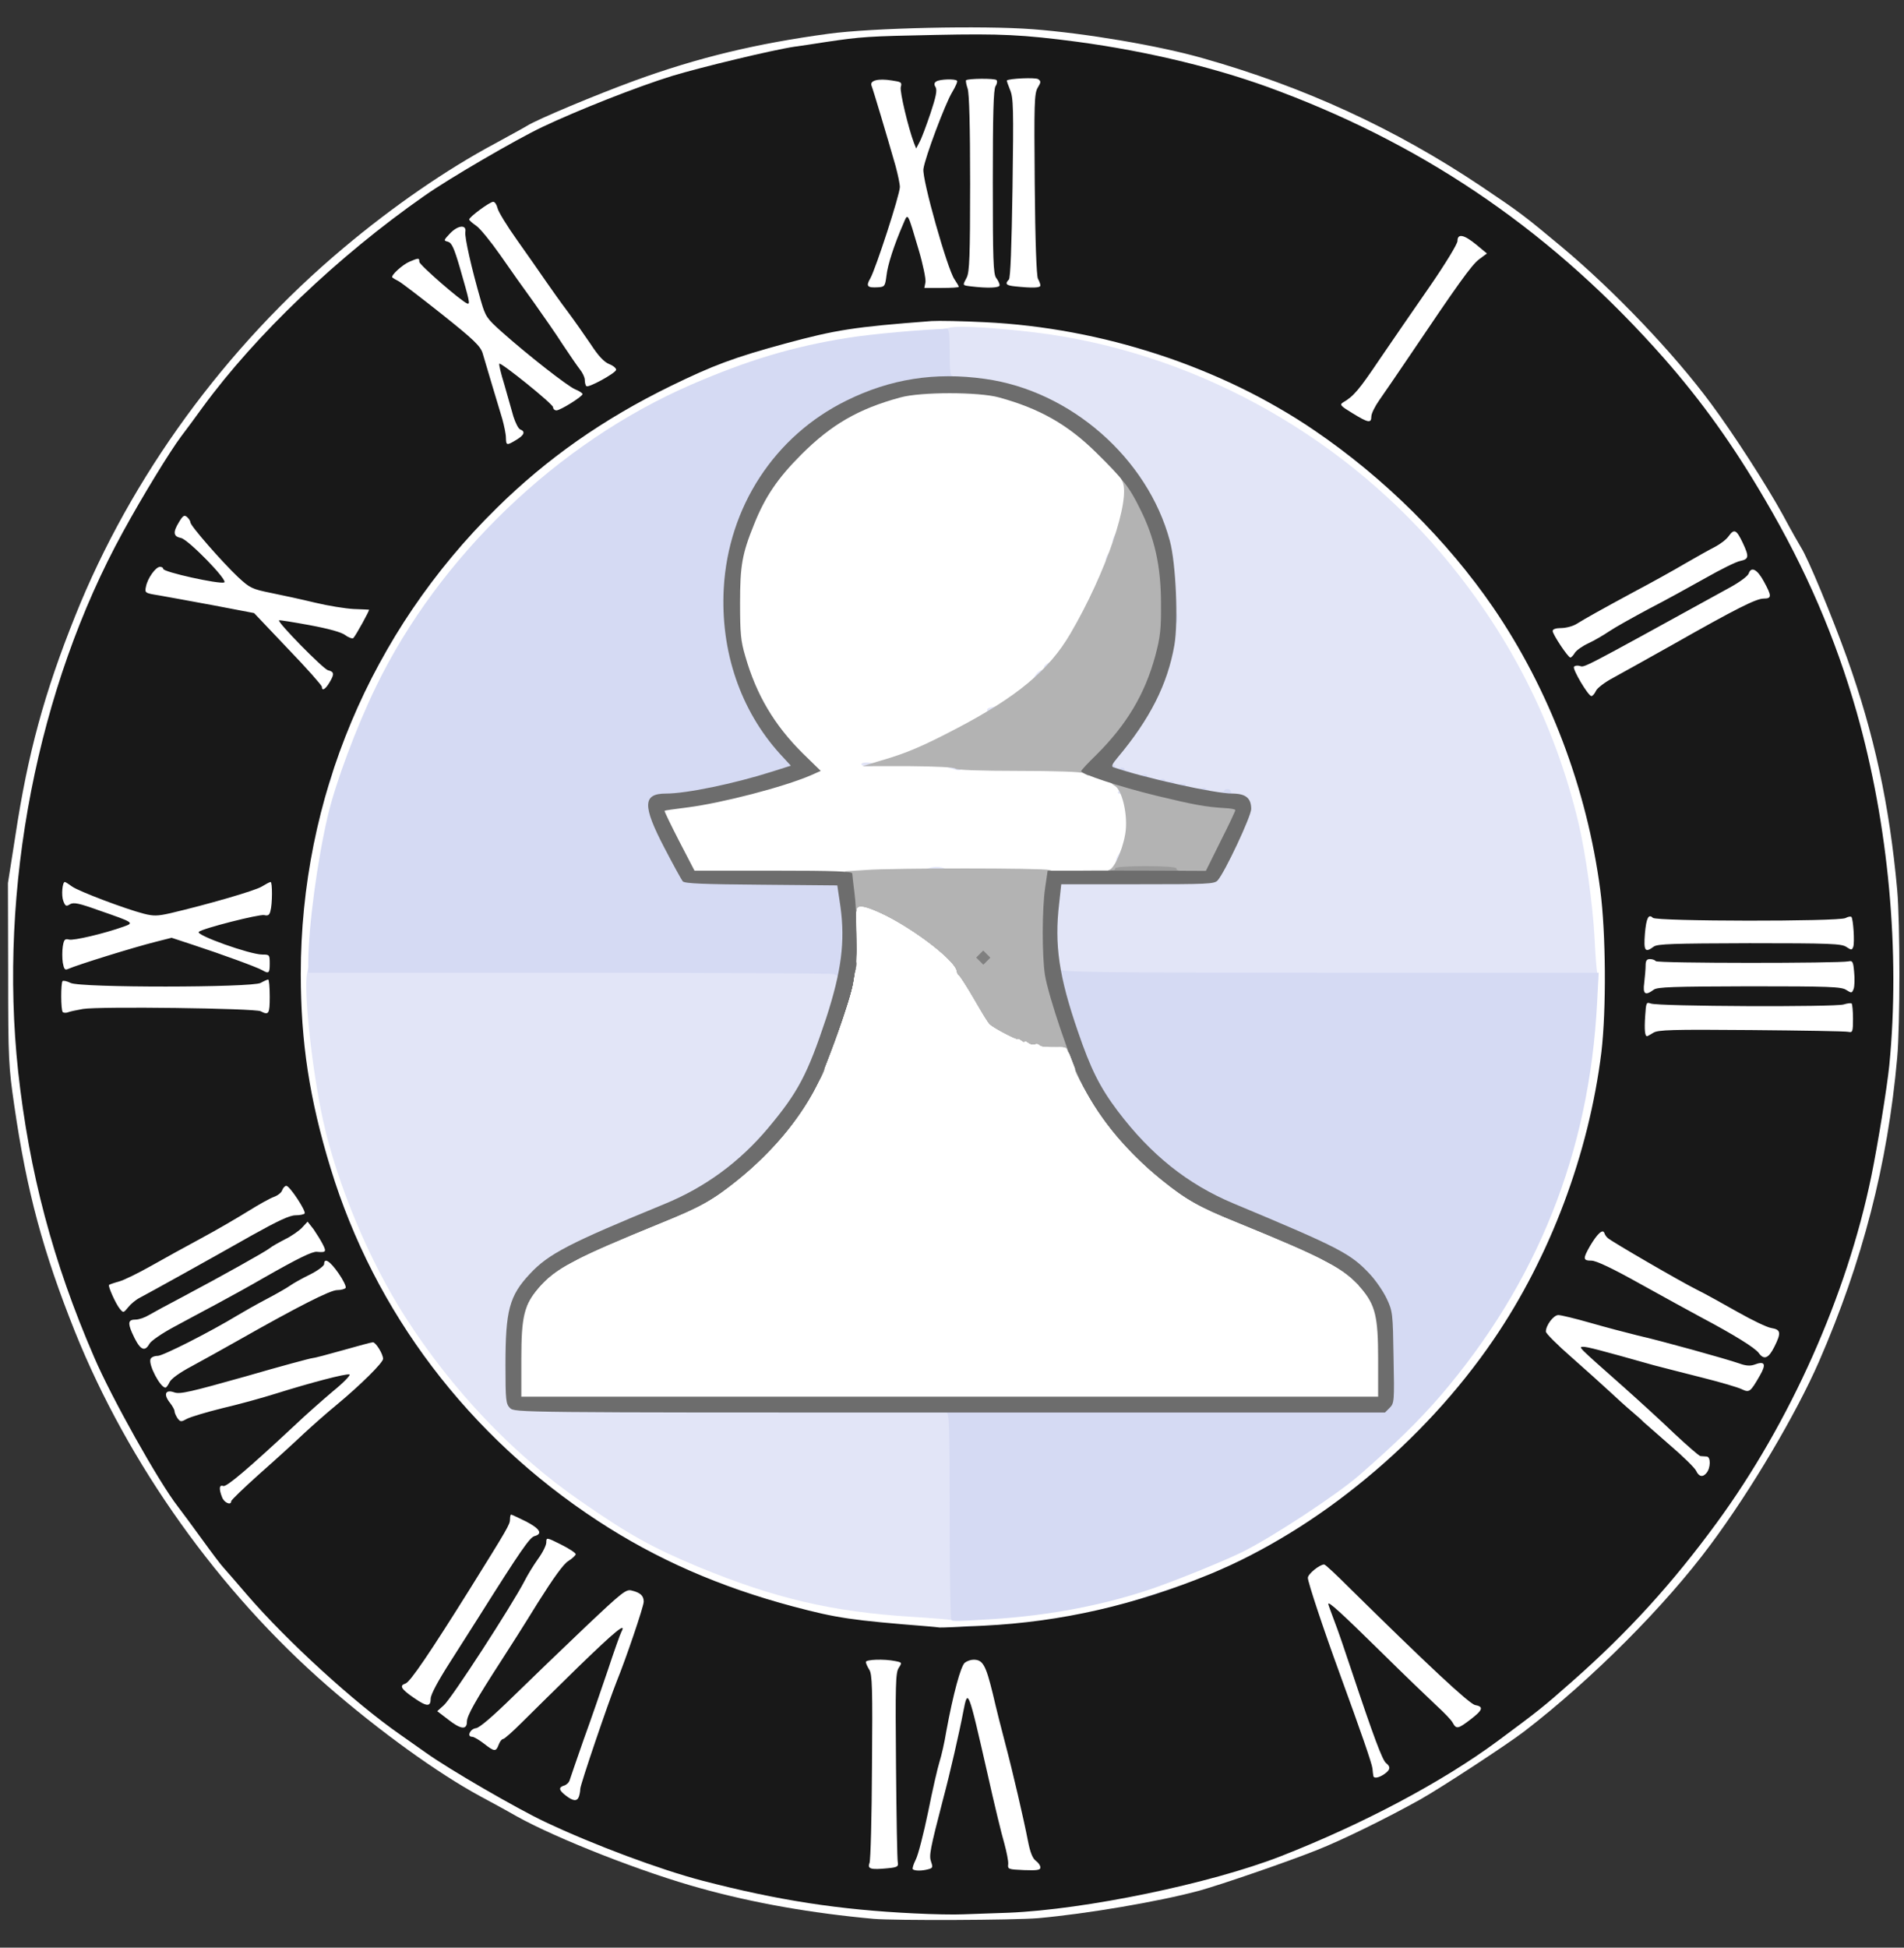 <?xml version="1.0" encoding="UTF-8" standalone="no"?>
<svg
   xmlns:dc="http://purl.org/dc/elements/1.1/"
   xmlns:cc="http://creativecommons.org/ns#"
   xmlns:rdf="http://www.w3.org/1999/02/22-rdf-syntax-ns#"
   xmlns:svg="http://www.w3.org/2000/svg"
   xmlns="http://www.w3.org/2000/svg"
   xmlns:sodipodi="http://sodipodi.sourceforge.net/DTD/sodipodi-0.dtd"
   xmlns:inkscape="http://www.inkscape.org/namespaces/inkscape"
   version="1.0"
   width="840px"
   height="859px"
   viewBox="0 0 840 859"
   preserveAspectRatio="xMidYMid meet"
   id="svg1022"
   sodipodi:docname="Open5DChessLogo.svg"
   inkscape:version="1.0.2-2 (e86c870879, 2021-01-15)">
  <rect x="0" y="0" width="840" height="859" fill="#333333" stroke="none"/>
  <defs
     id="defs1026" />
  <sodipodi:namedview
     pagecolor="#ffffff"
     bordercolor="#666666"
     borderopacity="1"
     objecttolerance="10"
     gridtolerance="10"
     guidetolerance="10"
     inkscape:pageopacity="0"
     inkscape:pageshadow="2"
     inkscape:window-width="1920"
     inkscape:window-height="1001"
     id="namedview1024"
     showgrid="false"
     inkscape:zoom="0.48311991"
     inkscape:cx="-319.7212"
     inkscape:cy="646.38781"
     inkscape:window-x="-9"
     inkscape:window-y="-9"
     inkscape:window-maximized="1"
     inkscape:current-layer="svg1022" />
  <g
     fill="#ffffff"
     id="g892">
    <path
       d="M385.5 846.3 c-27.6 -2.5 -53 -7 -76.1 -13.4 -25.4 -6.9 -63.6 -21.9 -81.4 -31.8 -4.7 -2.7 -11.9 -6.6 -16 -8.8 -18.7 -10.1 -44.5 -28.7 -67.5 -48.7 -47.9 -41.7 -87.9 -97.8 -111.4 -156.2 -14.1 -35.3 -21.3 -61.9 -26.8 -99.8 -2.5 -17.2 -2.7 -20.1 -2.7 -58.1 l-0.1 -40 3.3 -21 c5.5 -36.3 12.8 -63 26.4 -96.9 24.5 -61.2 66.2 -118.5 118.3 -162.2 21.9 -18.4 45.4 -34.6 66.9 -46.1 6.6 -3.6 13 -7.1 14.1 -7.8 4.6 -2.9 30.7 -13.8 47.4 -19.9 28 -10.2 53.8 -16.4 85.6 -20.7 19 -2.6 68.2 -3.7 90.2 -2 23.4 1.8 55.3 7.2 74.7 12.7 45 12.7 85 31.1 123.1 56.6 17.4 11.7 18.8 12.8 35.5 26.7 23.3 19.5 49.4 46.9 65.7 68.9 10 13.4 24.9 36.6 31.8 49.2 3.7 6.9 7.4 13.4 8.1 14.5 3 4.6 13.7 30.4 20.3 48.8 11.9 33.3 18.7 64.7 22.1 102.2 1.3 14.2 1.3 59.8 0 74 -4.2 47 -15.3 89.9 -34.5 134 -10.1 23.1 -29.8 56.5 -47.8 80.7 -19.9 26.9 -52.3 59.4 -82.2 82.4 -7.4 5.7 -36.9 25 -46 30.1 -14.5 8.1 -34.4 17.9 -45.6 22.3 -12.8 5.1 -41.8 15.1 -51.9 17.9 -17.8 4.8 -49.6 10.2 -71 12.1 -10.7 0.9 -63.4 1.1 -72.5 0.3z m86.6 -8.7 c65.5 -9.7 111.5 -26.3 167.1 -60.2 7.7 -4.7 16.7 -11 33.4 -23.6 20 -15 54.4 -49.2 70.6 -70.2 27.7 -36 44.1 -64.6 61.4 -107.3 12.6 -31.3 23.4 -78.6 26.4 -116.5 1.9 -23.6 0.9 -64.2 -2 -79.3 -0.5 -2.7 -1.4 -8.6 -2 -13 -9.1 -65.7 -38.5 -133.5 -82.5 -190.5 -12.8 -16.5 -34.5 -39.4 -53 -55.8 -54.9 -48.9 -126 -83.6 -197 -96.2 -29 -5.2 -47.4 -6.9 -71.7 -7 -16.7 0 -53.9 2.3 -55.8 3.5 -0.3 0.2 -4.4 0.9 -9 1.5 -12.9 1.8 -42.8 8.7 -58.5 13.5 -15.5 4.8 -41.6 15.1 -57.2 22.5 -11.8 5.6 -41.5 22.9 -52.1 30.4 -38.1 26.6 -74.4 61.3 -97.7 93.1 -3.2 4.4 -7.5 10.3 -9.6 13 -5 6.7 -16.9 26.1 -25.6 42 -30.6 55.8 -48.3 126 -48.3 192 0 45.9 9.1 97.3 24.8 139.5 7.5 20.1 15.5 38.1 22.9 51.5 9.1 16.5 21 36.2 24.8 41 1.7 2.2 6.5 8.7 10.7 14.5 4.2 5.8 8.4 11.4 9.5 12.5 1 1.1 5.7 6.5 10.4 12 17.7 20.5 47.4 47.6 67.4 61.5 2.7 1.9 7.9 5.6 11.5 8.1 3.6 2.6 14.3 9.2 23.9 14.9 45.5 26.9 95.7 44.4 149.5 52 23.8 3.4 32.1 3.8 61.6 3.6 24.7 -0.3 30.8 -0.7 46.1 -3z"
       id="path860" />
    <path
       d="M381.7 827.2 c-1.7 -0.3 -1.8 -1 -1.2 -5.5 0.4 -2.9 0.9 -22 1.1 -42.6 0.4 -32.3 0.2 -37.7 -1.1 -39.7 -0.8 -1.3 -1.5 -4.1 -1.5 -6.4 l0 -4 7.9 0 c4.3 0 9.3 0.3 11 0.6 2.7 0.6 3.1 1.1 3.1 3.8 0 1.8 -0.7 4.1 -1.5 5.2 -1.2 1.6 -1.4 7.9 -1.5 38.4 0 35.7 0.3 41 2.1 41 1.5 0 2.7 -4.1 6.4 -22.3 2 -9.5 4.2 -19.2 5 -21.7 0.8 -2.5 2.2 -8.5 3 -13.5 3 -16.3 6.4 -28.9 8.2 -30.2 0.9 -0.7 4 -1.3 6.8 -1.3 2.8 0 5.9 0.6 6.8 1.3 1 0.7 2.8 6.1 4.7 13.7 1.6 6.9 4.1 16.8 5.5 22 3.3 12.4 8.2 33.6 10 42.9 1 5.2 2.1 7.8 3.5 8.8 1.5 1.1 2 2.5 2 5.9 l0 4.5 -10.2 -0.3 -10.3 -0.3 -0.6 -5.5 c-0.3 -3 -1.1 -7.1 -1.7 -9 -0.6 -1.9 -3.4 -13.6 -6.2 -26 -2.8 -12.4 -5.2 -22.9 -5.4 -23.5 -0.2 -0.9 -4.7 16.5 -6.2 24.5 -0.4 1.9 -2.2 8.9 -4 15.5 -2.9 10 -3.3 13 -2.8 17.8 0.6 5.1 0.5 5.7 -1.2 5.9 -3.7 0.3 -29.9 0.3 -31.7 0z"
       id="path862" />
    <path
       d="M246.6 794.9 c-3.3 -2.6 -3.8 -9.4 -0.8 -10.3 1.3 -0.5 3.2 -4.6 6.6 -14.4 2.6 -7.5 5.6 -16 6.7 -18.9 1.2 -2.8 3.1 -8.6 4.4 -12.8 l2.4 -7.8 -12.2 11.9 c-6.7 6.5 -15.7 15.3 -20 19.6 -4.2 4.3 -8.2 7.8 -8.7 7.8 -0.6 0 -1.5 1.1 -2 2.5 -1.4 3.7 -7.5 3.5 -12.5 -0.5 -2.1 -1.6 -4.4 -3 -5.1 -3 -0.8 0 -1.4 -0.9 -1.4 -2 0 -1.4 -0.7 -2 -2.3 -2 -2.8 0 -11.7 -6.6 -11.7 -8.6 0 -0.9 -1.1 -1.4 -2.9 -1.4 -1.6 0 -5 -1.4 -7.7 -3.3 -4.4 -3 -4.9 -3.8 -5.2 -7.5 -0.3 -3.3 0 -4.1 1.7 -4.7 2 -0.6 10.7 -13.4 28.4 -41.7 16.7 -26.8 17.7 -28.5 17.7 -30.7 0 -1.7 0.6 -2.1 3.5 -2.1 5 0 15.5 5.4 15.5 8 0 1.1 0.7 2 1.5 2 0.8 0 4.4 1.4 8 3.2 6.4 3.2 6.5 3.3 6.5 7.3 -0.1 3.4 -0.6 4.3 -3.3 6 -2.2 1.4 -6.5 7.4 -13.5 18.5 -5.6 9.1 -12.9 20.6 -16.1 25.5 -3.2 5 -7.7 12.2 -10.1 16 l-4.2 7 13.8 -13.6 c7.7 -7.4 21.9 -21.1 31.6 -30.3 l17.8 -16.8 5.4 0.4 c7.3 0.6 8.6 1.8 8.6 8.2 0 4.8 -5.6 22.9 -11.9 38.1 -3.7 9.3 -16.1 45.6 -16.1 47.5 0 4 -1.1 5 -5.5 5 -2.8 0 -5.1 -0.7 -6.9 -2.1z m-48.5 -52.4 l1 -2 -1.6 2 c-0.9 1.1 -2.1 2.9 -2.6 4 l-1 2 1.6 -2 c0.9 -1.1 2.1 -2.9 2.6 -4z m10.1 -15.2 c4.6 -7 7.8 -12.5 6.1 -10.8 -0.5 0.6 -3 4.2 -5.5 8 -5.6 8.8 -6 9.5 -5.5 9.5 0.2 0 2.4 -3 4.9 -6.7z m12.9 -20.5 c1.7 -2.9 3.8 -6.3 4.7 -7.5 0.8 -1.3 1.2 -2.3 0.9 -2.3 -0.3 0 -2.3 2.8 -4.4 6.3 -5.3 8.4 -5.5 8.7 -4.9 8.7 0.2 0 1.9 -2.4 3.7 -5.2z"
       id="path864" />
    <path
       d="M602.5 784.3 c-0.6 -3.2 -8.4 -26.7 -14.5 -43.3 -9.8 -26.8 -14 -40.3 -14 -45.1 0 -4.5 0.3 -5.1 3.3 -6.9 1.7 -1.1 4.9 -2 6.9 -2 3.4 0 4.7 0.9 13.6 9.8 35 34.5 53.4 51.7 56 52.2 2.3 0.4 2.7 1 3 4.5 0.2 3.8 0 4.2 -4.8 7.8 -6.7 4.9 -12.2 5.2 -14.5 0.8 -0.8 -1.6 -1.9 -3.1 -2.4 -3.3 -1.3 -0.4 -10.5 -9.1 -26.9 -25.2 l-13.2 -13.1 2.4 7.5 c1.4 4.1 3.6 10.9 5 15 6.3 19.2 10.6 30.6 12.1 31.6 0.9 0.7 1.5 2.7 1.5 5.2 0 5.1 -2.6 7.2 -8.7 7.2 -3.9 0 -4.3 -0.3 -4.8 -2.7z"
       id="path866" />
    <path
       d="M406.5 720.3 c-33.8 -2.7 -40.1 -3.6 -59.7 -8.8 -32.3 -8.6 -60.4 -20.9 -86 -37.7 -57.1 -37.3 -98.6 -92.1 -118 -155.7 -9.5 -31.4 -13.2 -55.6 -13.2 -88.6 0 -32.5 3.6 -56.8 12.9 -87.5 19.5 -64.8 64.1 -123 122 -159.2 14.3 -9 41.4 -22.4 54 -26.8 10.7 -3.7 38.5 -11.4 47 -12.9 19.8 -3.7 47.6 -5.3 70.7 -4.1 74.6 3.7 140.7 33.3 192.9 86.5 44.3 45 71.6 101.1 79.9 164 2.6 19.2 2.8 58.6 0.5 77.5 -5.5 44.8 -22.7 90.5 -47.7 127 -19.9 29.1 -47.3 56.5 -77.3 77.2 -30.7 21.3 -72.8 38.2 -111.5 44.9 -20.8 3.6 -50.9 5.5 -66.5 4.2z m34.6 -9.7 c10.9 -0.6 32.7 -4.1 44.9 -7.2 16.3 -4.1 44.2 -14.5 59.3 -22 13.4 -6.7 41.4 -25.1 51.3 -33.7 30.7 -26.7 50.6 -50.2 68.7 -81.2 15.5 -26.8 27.9 -62.2 32.7 -93.3 4.5 -29.3 4.5 -47.7 -0.1 -81.7 -7.1 -53.6 -29.4 -102.7 -65.8 -145.3 -45.6 -53.3 -110.3 -88.2 -179.2 -96.7 -16.5 -2 -28.1 -2.2 -46.9 -0.8 -37.5 2.8 -64.6 9.5 -98.4 24.1 -58.6 25.5 -110.9 75.7 -138.7 133 -18 37.1 -26.1 67.8 -29.4 111.8 -1.5 20.7 -0.9 34 2.5 55.3 2.3 13.9 7.4 35.7 9.7 41.1 0.8 1.9 3.4 8.7 5.8 15 19.2 51.1 56.6 99 101.7 130.1 21.3 14.8 31.8 20.6 52 29 33.7 13.9 58.9 19.8 94.3 22 9.3 0.6 17.1 1.2 17.3 1.4 0.2 0.2 2.5 0.2 5.1 0 2.5 -0.3 8.4 -0.7 13.2 -0.9z"
       id="path868" />
    <path
       d="M227 599.5 c0 -22.1 1 -26.7 7.6 -34.3 7.4 -8.7 17.1 -13.8 56.9 -29.9 14.5 -5.9 20.2 -9.1 31 -17.8 15.2 -12.3 27.2 -26.6 35.1 -42 4.7 -9.1 14.8 -38 16.3 -46.9 0.6 -3.3 1.1 -11.7 1.1 -18.7 0 -12.3 0.1 -12.7 2.3 -13.3 4.1 -1.1 6.2 -0.6 14.7 3.5 14.8 7.1 33 21.2 33 25.5 0 0.7 0.4 1.4 0.9 1.6 0.4 0.2 3.4 4.8 6.6 10.3 3.1 5.5 6.2 10.5 6.8 11.2 2.2 2.2 10.2 6 15.2 7.2 2.8 0.7 5.7 1.6 6.5 1.9 0.8 0.3 3.9 0.6 6.8 0.7 l5.4 0 2.2 6.1 c6.8 18.5 21.4 37.9 40.1 52.9 10.8 8.7 16.5 11.9 31 17.8 39.8 16.1 49.5 21.2 56.9 29.9 6.6 7.6 7.6 12.2 7.6 34.3 l0 19.5 -192 0 -192 0 0 -19.5z"
       id="path870" />
    <path
       d="M296.7 374.1 c-4.5 -8.7 -6.7 -14 -6.7 -16.3 l0 -3.5 6.8 -0.7 c13.3 -1.3 43 -8.5 53.7 -13 l3.7 -1.6 -5.7 -6.2 c-11.1 -12.2 -18.2 -24.9 -22.7 -40.4 -2 -7 -2.3 -10.1 -2.3 -26.4 0 -19.9 0.7 -24.1 6.2 -37.8 4.8 -12 10.3 -20.2 20.8 -30.7 13.2 -13.2 25.2 -20.1 43.7 -25.3 9.1 -2.5 40.5 -2.5 49.6 0 9.4 2.6 18.8 6.6 26.6 11.2 7.6 4.5 21.7 17.2 26.1 23.5 2.7 4 2.8 4.4 2.2 13.4 -0.4 8.6 -4.5 24.6 -6.8 27.2 -0.5 0.5 -0.9 1.5 -0.9 2.3 0 2 -10.3 23.3 -15.7 32.5 -4.5 7.8 -11.9 16.7 -13.8 16.7 -0.6 0 -1.5 1 -2 2.2 -1.1 2.5 -16.1 13.8 -18.4 13.8 -0.8 0 -1.9 0.7 -2.5 1.5 -0.6 0.8 -8.6 5.3 -17.8 9.9 l-16.8 8.5 9.8 0.6 c5.3 0.3 22.5 0.9 38.2 1.3 l28.5 0.7 7.5 3 c10.3 4.2 11.5 6.6 11.5 22.5 0 10.8 -0.2 11.9 -3 17.4 l-3 6 -95.1 0.3 -95.1 0.2 -6.6 -12.8z"
       id="path872" />
    <path
       d="M95 663.4 c-0.6 -1.4 -1 -4.5 -1 -7 0 -3.8 0.3 -4.4 2.1 -4.4 1.2 0 6.4 -4 12.7 -9.7 20.1 -18.3 31.2 -28.7 30.9 -29 -0.2 -0.1 -6.6 1.7 -14.3 4.1 -7.6 2.3 -19.1 5.5 -25.4 7 -6.3 1.5 -12.7 3.4 -14.2 4.2 -1.4 0.8 -4.2 1.4 -6.2 1.4 -3.4 0 -3.8 -0.4 -5.6 -4.4 -1 -2.4 -2.3 -4.7 -2.9 -5 -0.6 -0.4 -1.1 -1.8 -1.1 -3 0 -1.3 -0.7 -3 -1.7 -3.7 -2.3 -2 -5.3 -8.9 -5.3 -12.6 0 -2.5 -0.5 -3.2 -2.2 -3.5 -2.6 -0.4 -6.7 -7.9 -6.8 -12.3 0 -2.2 -0.6 -3.3 -2.2 -4 -3 -1.3 -6.7 -9 -6.7 -14 -0.1 -4 0 -4.1 4.2 -5.3 2.3 -0.6 8.7 -3.7 14.2 -6.8 5.5 -3.1 15.6 -8.7 22.5 -12.4 6.9 -3.7 16.1 -9.1 20.6 -11.9 4.5 -2.8 9.5 -5.6 11.2 -6.2 1.7 -0.6 3.4 -1.9 3.7 -3 0.5 -1.5 1.6 -1.9 4.8 -1.9 4 0 4.4 0.3 8 5.8 2 3.2 3.7 6.8 3.7 7.9 0 1.1 0.7 2.7 1.6 3.4 2.4 2 7.4 11.1 7.4 13.6 0 1.2 0.4 2.3 0.8 2.5 0.5 0.2 2.6 2.6 4.6 5.5 3 4.2 3.7 5.9 3.4 9 -0.3 3.6 -0.5 3.8 -4.3 4.3 -3.8 0.5 -17.5 7.5 -44 22.5 -6 3.4 -15 8.4 -20 11 -4.9 2.7 -8.5 5 -7.9 5.2 0.6 0.2 12.9 -3 27.4 -7.2 14.6 -4.1 27 -7.5 27.8 -7.5 0.7 0 6.8 -1.6 13.5 -3.5 15.4 -4.4 19.6 -4.6 22 -0.6 0.9 1.6 1.7 4.9 1.7 7.4 0 4.3 -0.4 4.9 -6.7 11 -3.8 3.5 -9.9 9.1 -13.8 12.3 -3.8 3.1 -10.4 8.9 -14.6 12.8 -4.1 3.9 -13 12 -19.7 17.9 -6.7 6 -12.2 11.3 -12.2 11.8 0 0.5 -2 0.9 -4.5 0.9 -4 0 -4.7 -0.3 -5.5 -2.6z m-15.5 -74 c4.7 -2.5 8.5 -4.8 8.5 -5 0 -0.5 -7.4 3.2 -14 7 -7.6 4.4 -3.5 2.9 5.5 -2z m23.1 -13.1 c-0.4 -0.4 -13.6 6.6 -13.6 7.3 0 0.3 3.2 -1.2 7 -3.2 3.9 -2 6.9 -3.9 6.6 -4.1z m-1.1 -20.6 c0.6 -0.5 -3.5 1.4 -9 4.3 -5.5 2.9 -10.4 5.7 -11 6.3 -0.5 0.5 3.5 -1.4 9 -4.3 5.5 -2.9 10.5 -5.7 11 -6.3z m14 -8 c0.6 -0.5 -1.7 0.5 -5 2.3 -3.3 1.8 -6.4 3.8 -7 4.3 -0.5 0.6 1.7 -0.4 5 -2.2 3.3 -1.8 6.5 -3.8 7 -4.4z"
       id="path874" />
    <path
       d="M745.3 651.7 c-0.6 -1.3 -6 -6.6 -12 -11.7 -5.9 -5.2 -11 -9.6 -11.3 -9.9 -0.3 -0.4 -2.5 -2.4 -5 -4.5 -2.5 -2.1 -7 -6.2 -10 -9 -3 -2.8 -10.6 -9.6 -16.7 -15 -11.3 -9.7 -11.3 -9.8 -11.3 -14.3 0 -2.5 0.8 -5.8 1.7 -7.4 1.6 -2.6 2.2 -2.9 7 -2.9 3 0 10 1.4 16.5 3.3 6.2 1.9 15.8 4.4 21.3 5.7 10.1 2.3 41.4 11.1 44.9 12.5 1.2 0.5 1.7 0.5 1.3 -0.2 -0.7 -1.1 -12.5 -8.1 -24.2 -14.3 -4.4 -2.4 -16.4 -8.9 -26.6 -14.6 -12.5 -7 -19.7 -10.4 -21.8 -10.4 -3 0 -3.1 -0.2 -3.1 -4.3 0 -3.1 0.9 -5.6 3.3 -9.2 2.9 -4.5 3.6 -5 7.4 -5.3 3.4 -0.3 4.2 0 4.8 1.7 0.3 1.2 1 2.1 1.4 2.1 0.4 0 7.6 4.1 16 9 8.4 5 18.5 10.7 22.5 12.7 3.9 1.9 12.1 6.5 18.3 10 6.2 3.5 12.8 6.7 14.7 7 3.5 0.5 3.6 0.7 3.6 5.2 0 4 -1.5 8.4 -4.8 14.1 -0.5 0.8 -2.1 4 -3.7 7 -1.5 3 -3.2 6.1 -3.8 6.8 -1.3 1.7 -7.8 1.5 -10.1 -0.3 -1.1 -0.8 -3 -1.5 -4.1 -1.5 -2.1 0 -32.4 -7.9 -44.3 -11.6 -2.9 -0.9 -5.5 -1.5 -5.6 -1.3 -0.2 0.2 3.9 4.2 9.2 8.9 5.3 4.7 14.4 13.1 20.3 18.7 7.5 7.1 11.6 10.3 13.6 10.5 2.7 0.3 2.8 0.5 2.8 5.9 0 7.1 -1.5 8.9 -7 8.9 -3.4 0 -4.4 -0.4 -5.2 -2.3z"
       id="path876" />
    <path
       d="M722.7 458.3 c-0.8 -2.8 -0.1 -54.8 0.7 -56.1 0.9 -1.5 7.8 -1.6 9.2 -0.2 1.2 1.2 74.7 0.7 82.6 -0.5 4.5 -0.7 4.6 -0.6 5.2 2.2 0.6 3.3 0.9 30.2 0.4 44.8 l-0.3 10 -5 -0.3 c-2.7 -0.2 -22.1 -0.6 -42.9 -0.8 -32.8 -0.4 -38.2 -0.2 -40.2 1.1 -3.3 2.1 -9.1 2 -9.7 -0.2z m86.7 -17.9 c0.9 -0.3 1.3 -1 1 -1.5 -0.7 -1.2 -76.1 -1.2 -76.8 0 -0.3 0.4 -0.3 1.1 0.1 1.5 0.8 0.8 73.6 0.8 75.7 0z m-0.4 -18.9 c6.1 -1.9 -2.1 -2.5 -37 -2.5 -33.2 0 -40.3 0.4 -38.5 2.1 0.7 0.7 73.3 1.1 75.5 0.4z"
       id="path878" />
    <path
       d="M24.6 449.2 c-0.7 -1.2 -0.7 -27.8 0.1 -33.9 0.5 -4.2 0.6 -4.3 4.5 -4.3 4.7 0 16.8 -2.9 16.8 -4 0 -1.6 -10.5 -4.4 -15.3 -4.2 -4.3 0.3 -4.8 0.1 -5.7 -2.3 -1.1 -2.9 -1.3 -8.8 -0.4 -12.2 0.5 -1.9 1.3 -2.3 4.4 -2.3 2.1 0 4.3 0.7 5 1.5 1.3 1.6 6.6 3.7 23.3 9.5 12.4 4.2 9 4.5 36.6 -2.9 8.5 -2.3 16.9 -5 18.6 -6.1 1.8 -1.1 4.9 -2 6.9 -2 l3.6 0 0 8.3 c0 11.6 -0.4 12.7 -4.9 12.7 -4.6 0 -20.4 4.1 -19.4 5 1.6 1.4 16.9 6 20.1 6 l3.2 0 0 16 0 16 -4.1 0 c-2.2 0 -4.9 -0.4 -5.9 -1 -2.3 -1.2 -66.3 -2 -72.7 -0.8 -9.6 1.7 -14 2 -14.7 1z m86.4 -18.2 c0.8 -0.5 1.2 -1 0.9 -1 -0.3 0 -5 -1.6 -10.5 -3.6 -20.1 -7.2 -23.8 -8.4 -26.3 -8.4 -1.4 0 -7.1 1.4 -12.6 3.1 -5.5 1.6 -13.1 3.9 -17 4.9 -9.9 2.8 -12.3 3.9 -10.4 5.1 1.9 1.2 74 1.2 75.9 -0.1z"
       id="path880" />
    <path
       d="M694.6 304.1 c-2 -3.2 -3.6 -7 -3.6 -8.5 0 -1.4 -0.4 -2.6 -1 -2.6 -0.5 0 -2.5 -2.4 -4.5 -5.2 -2.6 -4 -3.5 -6.3 -3.5 -9.5 0 -4.3 0 -4.3 3.8 -4.3 2 0 5.1 -0.8 6.7 -1.8 4.2 -2.6 11 -6.4 26 -14.5 7.2 -3.8 17.1 -9.3 22 -12.2 5 -2.9 10.9 -6.2 13.2 -7.4 2.4 -1.2 5 -3.3 5.9 -4.7 1.4 -2.1 2.3 -2.5 5.7 -2.2 3.7 0.3 4.3 0.7 6.3 4.8 1.3 2.5 2.4 6.2 2.4 8.2 0 3 0.4 3.7 2.3 4 3.1 0.4 7.6 9 7.7 14.6 0 4 -0.1 4.2 -2.9 4.2 -3.3 0 -12.1 4.4 -40.3 20.4 -10.9 6.1 -22.7 12.7 -26.2 14.6 -3.6 1.9 -7 4.5 -7.5 5.7 -0.8 1.8 -1.9 2.3 -5 2.3 -3.8 0 -4.1 -0.3 -7.5 -5.9z m34.9 -31.4 c1.5 -1.4 -12.7 5.9 -15 7.7 -1.1 0.9 1.6 -0.2 6 -2.5 4.4 -2.3 8.5 -4.6 9 -5.2z m9.5 -5.3 c0 -0.2 -1.3 0.2 -3 1.1 -1.6 0.9 -3 1.8 -3 2.1 0 0.2 1.4 -0.2 3 -1.1 1.7 -0.9 3 -1.8 3 -2.1z m29 -15.9 c0 -0.3 -1.8 0.4 -4 1.5 -2.2 1.1 -4 2.3 -4 2.5 0 0.3 1.8 -0.4 4 -1.5 2.2 -1.1 4 -2.3 4 -2.5z"
       id="path882" />
    <path
       d="M139 305.9 c0 -0.6 -6.7 -8.2 -15 -16.8 l-14.9 -15.7 -17.8 -3.4 c-9.8 -1.8 -20.7 -3.8 -24.2 -4.4 l-6.3 -1 0.4 -5.6 c0.3 -3.7 1.2 -6.7 2.7 -8.8 1.9 -2.8 2.8 -3.2 6.7 -3.2 2.4 0 4.4 0.4 4.4 0.9 0 1 13.8 4.6 14.6 3.9 0.9 -1 -11.5 -11.8 -13.5 -11.8 -1.8 0 -2.1 -0.6 -2.1 -4.7 0 -3 0.8 -6 2 -8.1 1.8 -2.9 2.5 -3.3 5.7 -3 2.8 0.2 4.1 0.9 4.9 2.7 1.9 3.7 11.6 15 19.6 22.7 l7.3 7.1 9 1.8 c5 1 13.7 2.9 19.5 4.2 5.8 1.4 13.4 2.6 17 2.7 l6.5 0.1 0.3 3.2 c0.2 2.3 -0.8 5.2 -3.3 9.8 -3.4 6 -3.9 6.5 -7.1 6.5 -1.9 0 -4.7 -0.9 -6.2 -1.9 -2.5 -1.8 -13.9 -4.8 -14.8 -3.9 -0.9 0.9 10.9 12.8 13.2 13.4 2 0.5 2.4 1.2 2.4 4.6 0 2.2 -0.8 5.3 -1.7 6.9 -1.4 2.4 -2.4 2.9 -5.5 2.9 -2.1 0 -3.8 -0.5 -3.8 -1.1z"
       id="path884" />
    <path
       d="M220 195.8 c0 -1.7 -0.7 -5.4 -1.5 -8.2 -0.8 -2.8 -2.8 -9.6 -4.5 -15.1 -1.6 -5.5 -3.5 -11.7 -4.1 -13.7 -1 -3.2 -4.1 -6.1 -18.3 -17.4 -9.4 -7.5 -18.1 -14.1 -19.3 -14.7 -1.8 -0.8 -2.3 -1.9 -2.3 -4.7 0 -5.9 6.7 -11 14.6 -11 2.3 0 3.4 0.5 3.4 1.5 0 1.1 11.2 11.5 12.4 11.5 0.2 0 -0.5 -3.1 -1.6 -6.9 -1.5 -4.9 -2.6 -7.1 -3.9 -7.4 -1.4 -0.4 -1.9 -1.4 -1.9 -3.9 0 -4.2 4.3 -8.8 8.3 -8.8 2 0 2.7 -0.5 2.7 -2 0 -1.1 1.9 -3.4 4.6 -5.5 3.7 -2.7 5.6 -3.5 9 -3.5 3.8 0 4.3 0.3 4.9 2.8 0.3 1.5 4.2 7.9 8.7 14.2 4.5 6.3 10.1 14.4 12.6 18 2.5 3.6 6.8 9.7 9.7 13.5 2.9 3.9 7.4 10.3 10.1 14.3 3.3 5.1 5.8 7.8 8.1 8.7 3.2 1.4 3.4 1.7 3.1 5.7 -0.3 4.2 -0.4 4.3 -7.5 7.8 -3.9 1.9 -7.2 4.2 -7.2 5 -0.1 0.8 -2.4 3 -5.1 4.8 -3.8 2.4 -6.1 3.2 -9.5 3.2 -3.3 0 -4.5 -0.4 -4.5 -1.4 0 -0.8 -2.6 -3.5 -5.7 -5.9 -8.4 -6.3 -8.5 -6.4 -7.8 -3 1.5 6.6 3.7 12.2 5.1 12.7 0.9 0.3 1.4 2 1.4 4.6 0 3.5 -0.4 4.3 -3.2 6 -1.8 1.1 -5 2 -7 2 -3.6 0 -3.8 -0.2 -3.8 -3.2z m31.3 -32 c-1.1 -1.3 -4.2 -5.7 -6.8 -9.8 -2.6 -4.1 -8 -12 -11.9 -17.5 -4 -5.5 -10.8 -15.1 -15.1 -21.4 -4.4 -6.2 -8.1 -10.9 -8.3 -10.3 -0.3 1.1 5.9 25.7 7.6 30.4 1 2.5 10.7 11.3 27.2 24.6 7.6 6.2 11 8 7.3 4z"
       id="path886" />
    <path
       d="M593.8 185.3 c-5.1 -3.1 -5.8 -3.9 -5.8 -6.7 0 -2.7 0.7 -3.7 3.7 -5.7 2.5 -1.6 7.2 -7.5 13.8 -17.1 5.5 -8.1 15.5 -22.7 22.3 -32.4 6.9 -10.1 12.2 -18.8 12.2 -20.1 0 -2.1 0.5 -2.3 4.8 -2.3 3.9 0 5.5 0.6 9.4 3.8 6.1 4.8 6.5 8.6 1.3 12.6 -3.3 2.5 -9.2 10.8 -31.2 43.4 -5.1 7.5 -10.8 15.9 -12.8 18.7 -1.9 2.7 -3.5 5.9 -3.5 7.2 0 3.7 -7 3 -14.2 -1.4z"
       id="path888" />
    <path
       d="M380.3 129.4 c-1.7 -0.8 -1.6 -6.5 0.2 -8.8 0.8 -1.1 4.2 -10.1 7.4 -20 l6 -18.1 -1.9 -6.5 c-1 -3.6 -3.7 -12.8 -6 -20.5 -5 -16.5 -5.8 -21.4 -3.9 -22.6 1.6 -1 11.3 -1.2 15.8 -0.3 2.9 0.6 3.1 0.9 3.1 5.3 0.1 2.5 0.9 7.5 1.9 11.1 l1.8 6.4 2.1 -6.4 c1.2 -3.5 2.2 -8.5 2.2 -11.1 0 -3.7 0.4 -4.9 1.8 -5.3 2.5 -0.8 47.8 -1.7 49.7 -1 1.9 0.8 2 8.2 0.1 10.6 -1.6 2.2 -1.3 74.6 0.4 77.7 0.5 1.1 1 3.8 1 5.9 l0 4 -28.5 0.1 -28.5 0 0 -3.9 c0 -2.1 -1.2 -7.6 -2.6 -12.2 l-2.6 -8.3 -2.5 6.5 c-1.3 3.6 -2.7 9 -3.1 12 l-0.7 5.5 -6 0.2 c-3.3 0.1 -6.6 -0.1 -7.2 -0.3z m44.6 -49.1 c0.1 -23.7 -0.3 -36.4 -0.9 -36.8 -1.2 -0.8 -4.3 6 -9.5 20.9 -4.3 12.2 -4.3 12.7 0.9 29.9 1.4 4.5 3.7 12.3 5.2 17.2 2.1 7 2.9 8.5 3.5 7 0.4 -1.1 0.8 -18.3 0.8 -38.2z m19 -9.8 c0.1 -23.6 -0.3 -28.5 -2 -28.5 -1.1 0 -1.2 74.1 -0.1 76.7 1 2.5 2 -19.4 2.1 -48.2z"
       id="path890" />
  </g>
  <g
     fill="#e2e5f7"
     id="g942">
    <path
       d="M419.9 714.6 c-0.2 -0.3 -8.1 -0.9 -17.4 -1.5 -35.4 -2.2 -60.6 -8.1 -94.3 -22 -20.2 -8.4 -30.7 -14.2 -52 -29 -29.5 -20.3 -56.8 -49 -77.5 -81.4 -15.8 -24.6 -29.9 -58.4 -36.1 -86.2 -4.8 -21.5 -8.8 -57.9 -7.1 -65.4 l0.7 -3.1 116.1 0 c63.9 0 117.2 0.3 118.5 0.6 3.6 1 2.8 6.7 -3.3 25.2 -8.2 25 -12.5 33.1 -26 49.1 -12.6 14.9 -27.5 25.8 -45.3 33.1 -42.1 17.3 -51.2 22 -59.4 30.8 -8.8 9.4 -10.8 16.3 -10.8 37.2 0 12.7 0.2 14.2 2 16 2 2 3.3 2 98 2 l96 0 0 47.5 c0 42 -0.3 48.9 -2.1 47.1z"
       id="path894" />
    <path
       d="M339.5 706.5 c-3.9 -1.4 -4 -1.4 -0.5 -0.8 4.1 0.7 8.2 2.2 6 2.2 -0.8 0 -3.3 -0.7 -5.5 -1.4z"
       id="path896" />
    <path
       d="M292.3 688.5 c-18.3 -8.6 -44.9 -26.1 -60.6 -39.9 -36.8 -32.1 -63.6 -70.2 -80.9 -115.1 -6.6 -17 -12.6 -37.6 -10.4 -35.4 0.3 0.3 2.7 7.9 5.5 17 13.9 46.1 39.5 87.5 75.5 122.1 20.6 19.8 41.7 34.8 68.1 48.5 15.5 8 17.1 9.6 2.8 2.8z"
       id="path898" />
    <path
       d="M138 490.5 c-0.7 -3.6 -1 -6.8 -0.8 -7 0.2 -0.3 1 2.5 1.7 6.1 0.8 3.6 1.1 6.7 0.8 7 -0.2 0.3 -1 -2.5 -1.7 -6.1z"
       id="path900" />
    <path
       d="M133.3 456.5 c0 -2.7 0.2 -3.8 0.4 -2.2 0.2 1.5 0.2 3.7 0 5 -0.2 1.2 -0.4 0 -0.4 -2.8z"
       id="path902" />
    <path
       d="M132.3 441 c0 -3 0.2 -4.3 0.4 -2.7 0.2 1.5 0.2 3.9 0 5.5 -0.2 1.5 -0.4 0.2 -0.4 -2.8z"
       id="path904" />
    <path
       d="M464.6 430.3 c-1.4 -4.9 -1.7 -22 -0.6 -32.1 l1.3 -11.2 33.7 0 c30.8 0 33.8 -0.1 35.2 -1.7 0.9 -1 4.6 -7.8 8.3 -15.2 6.3 -12.7 6.5 -13.4 4.9 -15.2 -1.2 -1.3 -3.1 -1.9 -5.9 -1.9 -7 0 -25.9 -3.9 -42.5 -8.7 -4.7 -1.3 -9.3 -2.6 -10.2 -2.9 -1.2 -0.4 -1.8 -1.5 -1.8 -3.7 0 -2.4 1.3 -4.7 5 -9.1 12.3 -14.3 20.2 -30.4 23.1 -47.1 1.7 -9.6 0.6 -30 -2 -40 -10.3 -38.9 -47.1 -69 -88.1 -72.1 l-9 -0.7 0 -11.8 0 -11.8 3.6 -0.7 c4.3 -0.8 20.2 0.2 36.9 2.2 68.2 8.3 133.2 43.5 178.6 96.6 30.3 35.5 50.7 75.3 61.3 119.8 3.1 13 6.3 35.8 7.1 51 0.3 6.3 0.8 13 1.1 14.8 l0.5 3.2 -120 0 c-113.4 0 -120 -0.1 -120.5 -1.7z"
       id="path906" />
    <path
       d="M408 384.6 c0 -1.7 4.2 -2.8 7.5 -2 4.6 1.1 3 3.4 -2.5 3.4 -3.6 0 -5 -0.4 -5 -1.4z"
       id="path908" />
    <path
       d="M492.4 379.3 c0.1 -1.6 3 -5.3 4.1 -5.3 0.3 0 0.5 1.6 0.5 3.5 0 3 -0.3 3.5 -2.4 3.5 -1.6 0 -2.3 -0.5 -2.2 -1.7z"
       id="path910" />
    <path
       d="M495 351.5 c0 -0.8 -0.5 -1.5 -1.2 -1.5 -0.6 0 -0.8 -0.3 -0.5 -0.7 0.4 -0.3 0.2 -1.2 -0.4 -2 -0.9 -1 -0.6 -1.3 1.5 -1.3 2.3 0 2.6 0.4 2.6 3.5 0 1.9 -0.4 3.5 -1 3.5 -0.5 0 -1 -0.7 -1 -1.5z"
       id="path912" />
    <path
       d="M419.3 338.8 c-4.7 -1.5 -4.3 -3.8 0.7 -3.8 3.6 0 4 0.3 4 2.5 0 2.7 -0.1 2.8 -4.7 1.3z"
       id="path914" />
    <path
       d="M380 337 c0 -0.5 1.3 -0.8 3 -0.7 3.9 0.3 3.9 1.7 0 1.7 -1.6 0 -3 -0.4 -3 -1z"
       id="path916" />
    <path
       d="M434.3 314.9 c0.9 -0.6 1.5 -1.4 1.2 -1.8 -0.2 -0.5 0.9 -1.1 2.5 -1.3 2.6 -0.4 3 -0.1 3 1.9 0 2 -0.5 2.3 -4.2 2.3 -3.5 -0.1 -3.9 -0.3 -2.5 -1.1z"
       id="path918" />
    <path
       d="M456.3 298.6 c0.7 -1.4 2 -2.7 3.1 -3 1 -0.2 1.6 -0.8 1.3 -1.3 -0.3 -0.5 0.6 -1.3 1.9 -2 2.2 -1 2.4 -0.9 2.4 1.8 0 1.8 -0.5 2.9 -1.4 2.9 -0.7 0 -1.6 0.9 -1.9 2 -0.4 1.4 -1.4 2 -3.5 2 -2.8 0 -2.9 -0.1 -1.9 -2.4z"
       id="path920" />
    <path
       d="M647.9 253.3 c-2.3 -3.2 -3.5 -5.2 -2.5 -4.4 1.8 1.5 8 10.1 7.3 10.1 -0.3 0 -2.4 -2.6 -4.8 -5.7z"
       id="path922" />
    <path
       d="M487.8 247.3 c-0.3 -1.6 2.3 -5.3 3.7 -5.3 0.3 0 0.5 1.6 0.5 3.5 0 2.8 -0.4 3.5 -1.9 3.5 -1.1 0 -2.1 -0.8 -2.3 -1.7z"
       id="path924" />
    <path
       d="M490.8 239.3 c-0.3 -1.8 1.9 -5.3 3.4 -5.3 0.5 0 0.8 1.6 0.8 3.5 0 2.8 -0.4 3.5 -1.9 3.5 -1.1 0 -2.1 -0.8 -2.3 -1.7z"
       id="path926" />
    <path
       d="M629.4 231.8 c-8.6 -9 -12.4 -13.7 -6.5 -8.3 4.3 4 14.6 15.5 13.9 15.5 -0.2 0 -3.5 -3.3 -7.4 -7.2z"
       id="path928" />
    <path
       d="M614.9 217.4 c-3.3 -3.5 -23.7 -19.8 -32.4 -25.8 -7 -4.9 -10.5 -7.7 -7.5 -6.1 4.7 2.6 17 11.4 25.6 18.4 9.1 7.3 18.5 16.1 17.3 16.1 -0.3 0 -1.6 -1.2 -3 -2.6z"
       id="path930" />
    <path
       d="M559.5 177.4 c-13 -7.4 -16 -9.7 -6.2 -4.8 5.8 2.9 19.7 11.4 19.7 12 0 0.6 0.6 0.9 -13.5 -7.2z"
       id="path932" />
    <path
       d="M530.8 163.7 c-7 -2.8 -12.6 -5.3 -12.4 -5.5 0.8 -0.7 25.6 9.3 25.6 10.3 0 0.6 1.7 1.2 -13.2 -4.8z"
       id="path934" />
    <path
       d="M502.3 153.7 c-7.2 -2.3 -13 -4.3 -12.8 -4.5 0.6 -0.6 22.4 5.7 25.3 7.3 4.2 2.3 1.6 1.7 -12.5 -2.8z"
       id="path936" />
    <path
       d="M473.5 146.5 c-3.3 -0.7 -5.1 -1.3 -4 -1.3 1.1 -0.1 4.9 0.5 8.5 1.2 3.6 0.8 5.4 1.4 4 1.4 -1.4 0 -5.2 -0.6 -8.5 -1.3z"
       id="path938" />
    <path
       d="M425.8 141.3 c2.3 -0.2 6.1 -0.2 8.5 0 2.3 0.2 0.4 0.4 -4.3 0.4 -4.7 0 -6.6 -0.2 -4.2 -0.4z"
       id="path940" />
  </g>
  <g
     fill="#d5daf3"
     id="g990">
    <path
       d="M424.3 717.3 c1.5 -0.2 3.9 -0.2 5.5 0 1.5 0.2 0.2 0.4 -2.8 0.4 -3 0 -4.3 -0.2 -2.7 -0.4z"
       id="path944" />
    <path
       d="M419.7 714.3 c-0.4 -0.3 -0.7 -21 -0.7 -46 0 -39.6 -0.2 -45.3 -1.5 -45.3 -0.8 0 -1.5 -0.7 -1.5 -1.5 0 -1.3 11.3 -1.5 96 -1.5 l96 0 2.1 -2.1 c2 -2 2.1 -2.9 1.7 -19.2 -0.3 -16.1 -0.5 -17.6 -3 -22.9 -1.5 -3.2 -4.8 -8 -7.4 -10.8 -8.5 -9.1 -13 -11.5 -60.4 -31.3 -10.1 -4.3 -15.7 -7.4 -22.4 -12.4 -16.7 -12.5 -31.3 -29.4 -38.8 -44.8 -8.3 -17.2 -17.5 -50.5 -13.9 -50.5 0.6 0 1.4 0.7 1.7 1.5 0.5 1.3 14.7 1.5 119.2 1.5 l118.5 0 -0.7 13.3 c-3.4 65.9 -26.4 123.4 -69.1 173.3 -10 11.5 -19.4 20.7 -35.9 35.1 -9.9 8.6 -37.9 27 -51.3 33.7 -7.9 3.9 -28.5 12.3 -39.8 16.2 -21.3 7.3 -45.4 11.9 -70.5 13.5 -17.8 1.1 -17.5 1 -18.3 0.2z"
       id="path946" />
    <path
       d="M489.5 709.5 c0.6 -0.2 8 -2.7 16.5 -5.4 8.5 -2.7 16.4 -5.2 17.5 -5.6 1.6 -0.5 1.7 -0.5 0.5 0.4 -1.9 1.4 -27.3 9.7 -32 10.5 -1.9 0.3 -3 0.4 -2.5 0.1z"
       id="path948" />
    <path
       d="M538 692.5 c1.4 -0.8 3 -1.4 3.5 -1.4 0.6 0 -0.1 0.6 -1.5 1.4 -1.4 0.8 -2.9 1.4 -3.5 1.4 -0.5 0 0.1 -0.6 1.5 -1.4z"
       id="path950" />
    <path
       d="M550.6 686.6 c9.9 -5.3 21.5 -12 27.4 -15.8 2.5 -1.6 3.4 -2 2.1 -0.9 -4.7 4.2 -34.4 21.1 -36.8 21.1 -0.4 0 2.8 -2 7.3 -4.4z"
       id="path952" />
    <path
       d="M585.4 665.8 c21.8 -17.1 29.5 -23.8 40.7 -35 8.9 -8.9 11.1 -10.9 6.8 -5.9 -5.7 6.6 -15.8 16.2 -30.4 28.9 -2.7 2.3 -8.3 6.5 -12.5 9.3 -4.1 2.7 -6.2 4 -4.6 2.7z"
       id="path954" />
    <path
       d="M648.4 605.3 c2.6 -3.5 4.9 -6.3 5.2 -6.3 0.9 0 -5.3 8.4 -7.7 10.5 -1.2 1.1 -0.1 -0.8 2.5 -4.2z"
       id="path956" />
    <path
       d="M673.5 567 c0.9 -1.6 1.8 -3 2.1 -3 0.2 0 -0.2 1.4 -1.1 3 -0.9 1.7 -1.8 3 -2.1 3 -0.2 0 0.2 -1.3 1.1 -3z"
       id="path958" />
    <path
       d="M677.1 560.5 c0 -0.5 1.1 -3 2.4 -5.5 1.3 -2.5 2.4 -4 2.4 -3.5 0 0.6 -1.1 3 -2.4 5.5 -1.3 2.5 -2.4 4.1 -2.4 3.5z"
       id="path960" />
    <path
       d="M370 431.6 c0 -0.7 -1 -1.6 -2.2 -2 -1.3 -0.3 -53.9 -0.6 -117 -0.6 l-114.8 0 0 -4.7 c0.1 -15.8 4 -45 8.7 -64.8 3.4 -14.4 12.5 -38.8 21.2 -56.7 27.8 -57.3 80.1 -107.5 138.7 -133 25.4 -11 45 -16.9 69.4 -20.8 10.6 -1.7 33.2 -3.7 43.8 -4 0.9 0 1.2 2.8 1.2 10.5 0 8.7 0.3 10.5 1.5 10.5 0.8 0 1.5 0.6 1.5 1.4 0 0.9 -2.4 1.5 -9 2 -34.4 2.6 -65.2 23.3 -80.3 54 -11.5 23.3 -13.5 46.1 -6.1 69.8 4.3 13.8 14.4 30.9 22.8 38.7 1.7 1.7 2.6 3.5 2.6 5.6 0 3.1 -0.2 3.3 -8.2 5.8 -17.1 5.4 -38 9.7 -47 9.7 -4.2 0 -7.8 1.7 -7.8 3.7 0 0.9 14 27.5 15.2 29 0.8 1 9.4 1.3 34.6 1.5 l33.6 0.3 1.4 9.5 c1.3 9 1 27.9 -0.4 33.7 -0.7 2.5 -3.4 3.2 -3.4 0.9z"
       id="path962" />
    <path
       d="M531.3 352.3 c-2.4 -0.3 -3.3 -0.9 -3.3 -2.2 0 -1.8 3.6 -3.6 4.2 -2.1 0.5 1.1 7.8 2 7.8 0.9 0 -0.5 0.7 -0.9 1.5 -0.9 0.8 0 1.5 0.5 1.5 1 0 0.6 0.7 1 1.5 1 0.8 0 1.5 0.7 1.5 1.5 0 1.2 -1.2 1.5 -5.7 1.3 -3.2 0 -7.3 -0.3 -9 -0.5z"
       id="path964" />
    <path
       d="M514.8 348.8 c-3.6 -0.8 -4.8 -1.5 -4.8 -2.8 0 -1 0.9 -2 2 -2.3 1.1 -0.3 2 -0.1 2 0.5 0 0.6 0.9 0.8 2 0.5 1.1 -0.3 2 -0.1 2 0.5 0 0.6 1.1 0.8 2.5 0.6 1.4 -0.3 2.5 -0.1 2.5 0.3 0 0.5 0.7 0.9 1.5 0.9 0.8 0 1.5 0.7 1.5 1.5 0 1.7 -3.8 1.8 -11.2 0.3z"
       id="path966" />
    <path
       d="M144.2 347 c0 -0.8 0.6 -3.1 1.3 -5 0.7 -1.9 1.3 -2.8 1.3 -2 0 0.8 -0.6 3.1 -1.3 5 -0.7 1.9 -1.3 2.8 -1.3 2z"
       id="path968" />
    <path
       d="M502 344.1 c0 -1 0.9 -2.1 2 -2.4 1.1 -0.3 2 -0.1 2 0.4 0 0.5 0.7 0.9 1.5 0.9 0.8 0 1.5 0.7 1.5 1.5 0 1 -1.1 1.5 -3.5 1.5 -2.8 0 -3.5 -0.4 -3.5 -1.9z"
       id="path970" />
    <path
       d="M490.3 342.3 c-1.9 -0.4 -2.3 -1.1 -2.3 -4.4 0 -3.6 0.2 -3.9 2.7 -3.9 2.6 0 2.6 0 0.7 2.2 -1 1.2 -1.3 1.8 -0.6 1.4 0.7 -0.4 1.2 -0.2 1.2 0.5 0 0.6 0.8 0.9 2 0.6 1.1 -0.3 2 -0.1 2 0.4 0 0.5 0.7 0.9 1.5 0.9 0.8 0 1.5 0.7 1.5 1.5 0 1.5 -3.5 1.8 -8.7 0.8z"
       id="path972" />
    <path
       d="M164.6 295.8 c3.5 -6.9 10.5 -18.8 11.1 -18.8 0.3 0 -0.6 1.9 -2 4.3 -1.3 2.3 -4.3 7.7 -6.7 12 -4.7 8.7 -6.4 10.4 -2.4 2.5z"
       id="path974" />
    <path
       d="M516 272.5 c0 -3.7 2.4 -5 3.2 -1.7 0.6 2.7 -0.2 5.2 -1.8 5.2 -0.9 0 -1.4 -1.1 -1.4 -3.5z"
       id="path976" />
    <path
       d="M183 265.5 c6 -8.8 19.6 -25.9 23.5 -29.5 1.5 -1.4 -1.2 2.2 -6 8 -4.8 5.8 -11.6 14.7 -15.2 19.8 -3.5 5 -6.7 9.2 -6.9 9.2 -0.3 0 1.8 -3.4 4.6 -7.5z"
       id="path978" />
    <path
       d="M213 229.4 c0 -0.5 2.5 -3.4 5.5 -6.4 3 -3 5.5 -5.1 5.5 -4.7 0 0.5 -2.5 3.3 -5.5 6.4 -3 3.1 -5.5 5.2 -5.5 4.7z"
       id="path980" />
    <path
       d="M225 217.7 c0 -0.2 1.5 -1.6 3.3 -3.3 l3.2 -2.9 -2.9 3.3 c-2.8 3 -3.6 3.7 -3.6 2.9z"
       id="path982" />
    <path
       d="M238 206 c2.5 -2.3 6.5 -5.6 9 -7.2 4 -2.6 4.2 -2.6 1.5 -0.4 -1.6 1.5 -5.7 4.7 -9 7.2 l-6 4.6 4.5 -4.2z"
       id="path984" />
    <path
       d="M259 190.7 c0 -0.6 14.1 -9.7 18 -11.7 5.5 -2.8 -0.3 1.1 -17.2 11.7 -0.5 0.2 -0.8 0.2 -0.8 0z"
       id="path986" />
    <path
       d="M280 177.5 c0 -0.6 15.6 -8.5 16.7 -8.5 0.7 0.1 -15.7 9 -16.4 9 -0.2 0 -0.3 -0.2 -0.3 -0.5z"
       id="path988" />
  </g>
  <g
     fill="#b3b3b3"
     id="g1008">
    <path
       d="M249 555.5 c0 -2.2 0.4 -2.5 3.5 -2.5 4.3 0 4.5 1.4 0.5 3.5 -3.8 2 -4 1.9 -4 -1z"
       id="path992" />
    <path
       d="M584.8 556.4 c-3.8 -2 -3.5 -3.4 0.7 -3.4 3.1 0 3.5 0.3 3.5 2.5 0 2.9 -0.5 3 -4.2 0.9z"
       id="path994" />
    <path
       d="M359 474.5 c0 -3.1 0.3 -3.5 2.5 -3.5 2.9 0 3 0.2 1 4 -2.1 4 -3.5 3.8 -3.5 -0.5z"
       id="path996" />
    <path
       d="M475.5 475 c-2 -3.8 -1.9 -4 1 -4 2.2 0 2.5 0.4 2.5 3.5 0 4.3 -1.4 4.5 -3.5 0.5z"
       id="path998" />
    <path
       d="M470.8 463.3 c-0.2 -1.4 -1.3 -1.6 -6 -1.4 -3.1 0.1 -5.9 -0.2 -6.2 -0.8 -0.4 -0.6 -1.3 -0.8 -2.1 -0.4 -0.9 0.3 -2.2 0 -3 -0.7 -0.8 -0.7 -1.5 -0.9 -1.5 -0.5 0 0.4 -0.7 0.2 -1.5 -0.5 -0.8 -0.7 -1.5 -0.9 -1.5 -0.6 0 0.8 -11 -5 -12.7 -6.7 -0.6 -0.7 -3.7 -5.7 -6.8 -11.2 -3.2 -5.5 -6.2 -10.1 -6.6 -10.3 -0.5 -0.2 -0.9 -0.9 -0.9 -1.6 0 -4.2 -18.2 -18.4 -32.5 -25.3 -8.1 -3.8 -11.5 -4.4 -11.5 -1.7 0 2 -2.8 1.7 -3.4 -0.3 -0.2 -1 -0.8 -5.2 -1.1 -9.4 l-0.7 -7.6 9.3 -0.6 c11.8 -0.9 77.6 -0.9 80.8 0 2.2 0.6 2.3 0.9 1.7 5.7 -1.5 12.1 -1.8 28.7 -0.7 36.4 0.7 4.4 3 13.4 5.1 19.8 3.9 11.6 4.9 17.7 3.1 18.9 -0.5 0.3 -1.1 -0.2 -1.3 -1.2z"
       id="path1000" />
    <path
       d="M374 426.5 c0 -2.8 0.4 -3.5 2 -3.5 2 0 2.6 2.2 1.4 5.4 -1.2 3 -3.4 1.8 -3.4 -1.9z"
       id="path1002" />
    <path
       d="M488 385.6 c0 -0.8 0.7 -1.7 1.5 -2 2.6 -1 6.7 -11.3 7.2 -18 0.6 -7.5 -1.8 -17 -4.7 -18.9 -6.6 -4.1 2.4 -3.5 21.5 1.3 9.5 2.4 19.9 4.4 25.5 4.8 l9.5 0.7 0.3 3 c0.1 2.1 -1.9 7.2 -6.8 16.8 l-7.1 13.7 -9.4 0 c-5.7 0 -9.5 -0.4 -9.5 -1 0 -0.6 -4.2 -1 -10.5 -1 -6.3 0 -10.5 0.4 -10.5 1 0 0.6 -1.6 1 -3.5 1 -2.3 0 -3.5 -0.5 -3.5 -1.4z"
       id="path1004" />
    <path
       d="M478 341 c-0.9 -0.6 -12.9 -1 -28.7 -1 -17 0 -27.4 -0.4 -27.8 -1 -0.4 -0.6 -8.5 -1 -20.8 -1.1 l-20.2 0 8.3 -2.5 c11.1 -3.2 18.3 -6.3 33.2 -14.1 26.6 -13.9 40.8 -25.7 50.2 -41.8 15.8 -26.9 26.9 -59.8 22.9 -67.3 -1.1 -2 -0.9 -2.2 1.7 -2.2 2.3 0 3.3 0.9 6.1 5.5 4.5 7.3 7.6 15.5 10.2 26.1 1.8 7.2 2.2 12 2.3 24.9 0 14.3 -0.3 17 -2.7 25.7 -2.7 10.1 -7.7 21 -13.1 28.8 -3.1 4.6 -18.4 21 -19.5 21 -0.3 0 -1.3 -0.5 -2.1 -1z"
       id="path1006" />
  </g>
  <g
     fill="#9b9b9b"
     id="g1012">
    <path
       d="M489.2 385.3 c0.2 -1 1 -1.7 1.6 -1.5 0.7 0.1 1.2 -0.2 1.2 -0.8 0 -0.6 5.2 -1 13.5 -1 8.3 0 13.5 0.4 13.5 1 0 0.6 0.7 1 1.5 1 0.8 0 1.5 0.7 1.5 1.5 0 1.3 -2.5 1.5 -16.6 1.5 -15.2 0 -16.5 -0.1 -16.2 -1.7z"
       id="path1010" />
  </g>
  <g
     fill="#6d6d6d"
     id="g1016">
    <path
       d="M225 621 c-1.8 -1.8 -2 -3.3 -2 -19 0 -24.1 1.7 -30.5 10.8 -40.2 8.2 -8.8 17.3 -13.5 59.4 -30.8 17.8 -7.3 33 -18.4 45.6 -33.4 13.3 -15.8 17.5 -23.9 25.7 -48.6 6.7 -20.6 8.4 -33.7 6.3 -49 l-1.4 -9.5 -33.6 -0.3 c-25.2 -0.2 -33.8 -0.5 -34.6 -1.5 -0.5 -0.6 -4.2 -7.3 -8.1 -14.8 -9.7 -18.6 -9.6 -23.9 0.7 -23.9 9 0 29.9 -4.3 46.9 -9.7 l8.2 -2.6 -4.8 -5.2 c-17.4 -19.2 -26.3 -45.2 -24.8 -73 2 -35.9 22.4 -67.2 54.1 -82.8 19.4 -9.6 39.1 -12.7 61.1 -9.6 37.8 5.2 71.8 35 81.6 71.4 2.7 10 3.8 35.7 2 46.1 -3 17.2 -10.8 32.6 -25.1 49.6 -2.3 2.7 -2.8 3.9 -1.8 4.2 14.1 4.8 44.9 11.6 52.4 11.6 6 0 8.4 2 8.4 6.8 0 3.2 -11.6 27.9 -14.8 31.5 -1.4 1.6 -4.4 1.7 -35.3 1.7 l-33.7 0 -0.9 8.3 c-2.2 18.4 -0.1 32.4 8.2 56.5 5.7 16.7 9.7 24.7 17.6 35.2 14.6 19.3 30.7 32.2 50.9 40.7 47.4 19.8 51.9 22.2 60.4 31.3 2.6 2.8 5.9 7.6 7.4 10.8 2.6 5.5 2.7 6.4 3 25.9 0.4 19.3 0.3 20.2 -1.7 22.2 l-2.1 2.1 -192 0 c-190.7 0 -192 0 -194 -2z m383 -21.5 c0 -18.8 -1.2 -23.9 -7.6 -31.4 -7.4 -8.6 -15.6 -13 -54.4 -28.8 -17.1 -6.9 -22.4 -9.9 -33.5 -18.8 -15.2 -12.3 -26.7 -26 -34.8 -41.5 -5.1 -9.8 -15.1 -39.4 -16.7 -49 -1.3 -8.6 -1.3 -29.1 0.1 -38.5 l1.1 -7.5 14.2 0 c7.7 -0.1 23.4 0 34.8 0 l20.8 0.1 6.5 -13.1 c3.6 -7.1 6.5 -13.3 6.5 -13.7 0 -0.4 -2.1 -0.8 -4.7 -0.9 -8.3 -0.5 -13.4 -1.4 -30.3 -5.5 -16 -3.9 -33 -9.5 -33 -10.8 0 -0.4 3 -3.6 6.6 -7.1 13.4 -13.3 21.5 -26.8 26.1 -43.8 2.2 -8.3 2.6 -11.6 2.5 -23.2 0 -16.2 -2.8 -28.8 -9.2 -41.5 -4.7 -9.6 -7.5 -13.2 -19.5 -25 -12.4 -12.2 -24.8 -19.3 -42.7 -24.2 -8.9 -2.5 -34.7 -2.5 -43.6 0 -18.5 5 -30.5 12 -43.7 25.2 -10.5 10.5 -16 18.7 -20.8 30.7 -5.3 13.1 -6.2 18.2 -6.2 34.8 0 13.2 0.3 16.7 2.3 23.4 4.9 17.1 12.8 30.4 25.4 42.9 l7.9 7.7 -4.5 2 c-12.2 5.2 -38.9 12.1 -54.2 14.1 -5.5 0.7 -10.1 1.3 -10.2 1.5 -0.2 0.1 2.7 6.1 6.4 13.3 l6.8 13.1 34.8 0 c27.2 0 34.8 0.3 34.8 1.3 0 0.6 0.5 4.6 1 8.7 1 7.4 1.4 28.6 0.6 32.5 -0.2 1.1 -0.6 4.1 -1 6.6 -1 7.1 -11.8 37.5 -16.5 46.4 -8 15.1 -19.6 28.9 -34.6 41 -11.1 8.9 -16.4 11.9 -33.5 18.8 -38.8 15.8 -47 20.2 -54.4 28.8 -6.4 7.5 -7.6 12.6 -7.6 31.4 l0 16.5 189 0 189 0 0 -16.5z"
       id="path1014" />
  </g>
  <g
     fill="#181818"
     id="g1020">
    <path
       d="M403.5 843.9 c-33.6 -1.6 -60.3 -5.8 -93.5 -14.4 -18.5 -4.8 -48.3 -15.9 -69.6 -26 -12.3 -5.8 -42.2 -23.1 -52.4 -30.4 -3.6 -2.5 -8.8 -6.2 -11.5 -8.1 -20 -13.9 -49.7 -41 -67.4 -61.5 -4.7 -5.5 -9.4 -10.9 -10.4 -12 -1.1 -1.1 -5.3 -6.7 -9.5 -12.5 -4.2 -5.8 -9 -12.3 -10.7 -14.5 -8.3 -10.6 -29.3 -48 -37 -66 -18.2 -42 -28.6 -81.5 -33.5 -126 -8.7 -80.7 8.5 -169.2 46.3 -238 8.7 -15.9 20.6 -35.3 25.6 -42 2.1 -2.7 6.4 -8.6 9.6 -13 23.3 -31.8 59.6 -66.5 97.7 -93.1 10.6 -7.5 40.3 -24.8 52.1 -30.4 15.6 -7.4 41.7 -17.7 57.2 -22.5 12.9 -3.9 44.5 -11.5 54 -12.9 2.2 -0.3 8.5 -1.2 14 -2.1 15.6 -2.3 18.2 -2.5 48.5 -3.1 28.4 -0.6 38.3 -0.1 62 3 32 4.3 63.6 12 89.5 21.9 66.8 25.2 121.6 63.3 169.6 117.7 16.7 19 30.6 38.4 44.6 62.4 18.1 30.8 31 60.8 40.4 93.6 14.1 49.6 19.3 106.3 14.4 156 -1 9.8 -5.1 35 -7.9 48.7 -10.8 52.6 -35.9 108.8 -68.2 152.9 -19.6 26.8 -39.2 48.3 -63.8 70 -13 11.5 -15.1 13.1 -32.9 26.3 -24.5 18.1 -59.4 36.6 -95.7 50.8 -31.1 12.1 -86.2 23.5 -120 24.9 -6.9 0.2 -15.9 0.6 -20 0.7 -4.1 0.2 -13.8 0 -21.5 -0.4z m-7.4 -22.4 c-0.3 -1.1 -0.6 -20.3 -0.8 -42.7 -0.3 -35.7 -0.2 -41.1 1.2 -43.2 1.5 -2.3 1.5 -2.4 -1.6 -3 -4.9 -1 -12.9 -0.7 -12.9 0.4 0 0.6 0.7 2.1 1.5 3.4 1.3 2 1.5 7.9 1.2 42.7 -0.1 22.2 -0.6 41.4 -1.1 42.6 -1 2.6 0.6 3 7.9 2.3 4.4 -0.4 4.9 -0.8 4.6 -2.5z m13.5 2.9 c1.9 -0.5 2 -0.9 1.2 -3.2 -1 -2.8 -0.6 -5.1 5.4 -28.2 2.8 -10.4 7.1 -29.2 8.8 -38.2 2 -10.3 2.1 -10.1 10.6 27.2 3 13.5 6.4 27.5 7.5 31.1 1 3.7 1.8 7.7 1.7 9 -0.3 2.3 0 2.4 7 2.7 5.8 0.2 7.2 0 7.2 -1.2 0 -0.8 -0.9 -2.1 -2 -2.9 -1.4 -1 -2.5 -3.6 -3.5 -8.8 -1.8 -9.3 -6.7 -30.5 -10 -42.9 -1.4 -5.2 -3.9 -15.1 -5.5 -22 -3.1 -12.7 -4.4 -15 -8.5 -15 -1.2 0 -2.9 0.6 -3.8 1.3 -1.8 1.3 -5.2 13.9 -8.2 30.2 -0.8 5 -2.2 11 -3 13.5 -0.8 2.5 -3.1 12.4 -5 22 -2 9.6 -4.4 19.1 -5.5 21.2 -1 2 -1.6 3.9 -1.3 4.2 0.8 0.8 4.1 0.8 6.9 0z m-154.2 -32 c0.3 -0.9 0.6 -2.4 0.6 -3.4 0 -1.9 12.4 -38.2 16.1 -47.5 4 -9.8 11.9 -33 11.9 -35.1 0 -2.6 -1.5 -4 -5.3 -4.9 -2.5 -0.7 -4.2 0.7 -20.5 16.1 -9.7 9.2 -24 23 -31.7 30.5 -9.1 8.9 -14.9 13.9 -16.5 14.1 -2.6 0.3 -4.2 3.8 -1.7 3.8 0.8 0 3.1 1.4 5.2 3 4.6 3.6 5.3 3.7 6.5 0.5 0.5 -1.4 1.4 -2.5 1.9 -2.5 0.6 0 4.3 -3.3 8.3 -7.3 4 -4 15.2 -15 24.9 -24.5 16.3 -15.8 21.5 -20.1 19 -15.4 -0.5 0.9 -3.2 8.5 -5.9 16.7 -2.8 8.3 -7.6 22.2 -10.8 31 -3.1 8.8 -5.8 16.8 -6.1 17.7 -0.3 1 -1.4 2 -2.4 2.3 -2.6 0.8 -2.4 2 0.7 4.4 3.2 2.5 5 2.7 5.8 0.5z m355.4 -10 c2.6 -1.8 2.8 -3.2 0.7 -4.8 -1.6 -1.2 -5.6 -11.9 -15 -40.1 -2.9 -8.8 -6.4 -19 -7.9 -22.8 -1.4 -3.7 -2.6 -7 -2.6 -7.3 0 -1.3 5.6 3.8 22.9 20.8 10.2 10.1 21.4 20.8 24.7 23.9 3.4 3.1 6.7 6.5 7.3 7.7 1.6 2.9 2.3 2.8 7.8 -1.4 5.5 -4.2 6 -5.7 2.1 -6.4 -2.6 -0.5 -21.1 -17.8 -56 -52.2 -5.4 -5.4 -10.1 -9.8 -10.6 -9.8 -2 0 -7.2 4.2 -7.2 5.9 0 1.9 6.8 22.4 14 42.1 9.7 26.6 14.2 39.6 14.5 42 0.1 1.4 0.3 2.8 0.4 3.3 0.2 1.2 2.5 0.8 4.9 -0.9z m-404.8 -23.1 c0 -2.6 3.9 -9.5 15.1 -26.8 3.2 -4.9 10.5 -16.4 16.1 -25.5 7 -11.1 11.3 -17.1 13.5 -18.5 1.8 -1.1 3.2 -2.5 3.3 -3 0 -0.6 -2.9 -2.5 -6.5 -4.3 -6.4 -3.2 -6.5 -3.2 -6.5 -0.9 0 1.2 -1.6 4.5 -3.6 7.2 -2 2.8 -4.7 7.2 -6 9.8 -5.6 10.8 -32.1 51.7 -35.6 54.8 l-2.9 2.6 4.7 3.6 c5.7 4.5 8.4 4.8 8.4 1z m-16 -10.1 c0 -1.8 3.1 -7.6 8.6 -16.2 4.7 -7.4 10.3 -16.2 12.4 -19.5 18.9 -30 22.7 -35.4 24.8 -36 3.8 -1 2.4 -3.3 -3.8 -6.5 -3.3 -1.6 -6.2 -3 -6.5 -3 -0.3 0 -0.5 1 -0.5 2.1 0 2.2 -1 3.9 -17.7 30.7 -17.7 28.3 -26.4 41.1 -28.4 41.7 -2.8 0.9 -2 2.4 3.5 6.2 5.9 4.1 7.6 4.2 7.6 0.5z m244 -32.2 c34.3 -1.7 66.6 -9.1 100.2 -22.9 47.1 -19.5 93.9 -58.1 124.6 -103.1 25 -36.5 42.2 -82.2 47.7 -127 2.2 -18.6 2 -52.5 -0.5 -71.5 -5.9 -44.7 -22.5 -88.4 -47.2 -124.5 -20.2 -29.5 -48.2 -57.3 -78.8 -78.1 -41.2 -28.1 -93.7 -45.3 -145.5 -47.8 -9.9 -0.5 -20.5 -0.7 -23.5 -0.5 -34.4 2.6 -42.3 3.9 -64.5 9.9 -22.8 6.2 -31.8 9.6 -50.5 18.7 -29.9 14.6 -54.7 32 -77 54 -55.5 54.6 -86.3 127.9 -86.3 205.3 0 30.1 3.8 55.1 13.1 85.6 19.4 63.6 60.9 118.4 118 155.7 25.6 16.8 53.7 29.1 86 37.7 19.6 5.2 25.9 6.1 59.7 8.8 2.2 0.2 4.5 0.4 5 0.5 0.6 0.1 9.3 -0.3 19.5 -0.8z m-332 -54.9 c0 -0.5 5.5 -5.8 12.2 -11.8 6.7 -5.9 15.6 -14 19.7 -17.9 4.2 -3.9 10.8 -9.7 14.6 -12.8 10.6 -8.8 20.5 -18.6 20.5 -20.3 0 -2.1 -3.2 -7.3 -4.5 -7.3 -0.6 0 -6.5 1.6 -13.2 3.5 -6.7 1.9 -12.8 3.5 -13.5 3.5 -0.7 0 -14.1 3.6 -29.6 8.1 -24.2 6.8 -28.8 7.9 -31.3 7 -3.9 -1.4 -4.9 0.8 -2 4.5 1.2 1.5 2.1 3.2 2.1 3.8 0 0.7 0.6 2 1.3 3.1 1.3 1.7 1.6 1.7 4.3 0.2 1.6 -0.8 8.5 -2.9 15.4 -4.6 6.9 -1.6 17.5 -4.5 23.5 -6.4 15.3 -4.8 31.2 -9 32.7 -8.5 0.6 0.2 -2.6 3.6 -7.3 7.4 -4.6 3.9 -12 10.4 -16.4 14.6 -21.2 19.8 -30.6 27.7 -32 27.2 -1.8 -0.7 -2 1.3 -0.5 5 0.9 2.4 4 3.7 4 1.7z m650.9 -12.5 c1.8 -2.2 1.9 -7 0.1 -7.2 -0.8 0 -2.1 -0.2 -2.8 -0.2 -0.7 -0.1 -5.8 -4.6 -11.5 -9.9 -5.6 -5.4 -15.6 -14.5 -22.1 -20.3 -20.9 -18.5 -20.3 -17.9 -18.1 -18 1.8 0 7.3 1.4 31 8.1 3.9 1 13.5 3.5 21.5 5.5 8 2 15.8 4.3 17.4 5.1 3.4 1.6 3.8 1.3 8 -6 3 -5.2 2.2 -6.6 -2.5 -4.8 -1.7 0.6 -3.7 0.5 -6.4 -0.5 -6 -2.1 -34.8 -10.1 -45 -12.4 -4.9 -1.2 -14.4 -3.7 -21 -5.6 -6.6 -1.9 -12.9 -3.4 -14 -3.4 -2.1 0 -5.5 4.5 -5.5 7.3 0 0.8 5.1 5.9 11.3 11.3 6.1 5.4 13.7 12.2 16.7 15 3 2.8 7.5 6.9 10 9 2.5 2.1 4.7 4.1 5 4.5 0.3 0.3 5.4 4.7 11.3 9.9 6 5.1 11.4 10.4 12 11.7 1.2 2.6 2.9 3 4.6 0.9z m-678.1 -40 c0.7 -1.5 4.4 -4.2 9.9 -7.1 4.8 -2.6 13.8 -7.6 19.8 -11 27 -15.3 41.2 -22.5 44.2 -22.5 1.8 0 3.5 -0.5 3.8 -1 0.3 -0.6 -1.1 -3.5 -3.2 -6.5 -3.7 -5.3 -6.3 -7 -6.3 -4 0 0.8 -2.8 2.9 -6.2 4.6 -3.5 1.7 -7.4 3.9 -8.8 4.9 -1.4 1 -6.1 3.7 -10.5 6 -4.4 2.3 -10 5.5 -12.5 7 -12.2 7.4 -33.1 18 -35.4 18 -1.5 0 -2.9 0.6 -3.2 1.4 -1 2.5 4.3 12.6 6.6 12.6 0.4 0 1.2 -1.1 1.8 -2.4z m708 -15.6 c3.1 -6.2 2.9 -7.6 -1.4 -8.3 -1.9 -0.3 -8.5 -3.5 -14.7 -7 -6.2 -3.5 -14.4 -8.1 -18.3 -10 -7.4 -3.7 -37 -20.9 -39 -22.6 -0.7 -0.5 -1.4 -1.6 -1.6 -2.3 -0.7 -1.9 -3.1 0.3 -6.3 5.7 -3.2 5.6 -3.2 6.5 0.6 6.5 2.1 0 9.3 3.4 21.8 10.4 10.2 5.7 22.2 12.2 26.6 14.6 14.5 7.7 23.7 13.4 25.4 15.7 2.3 3.2 4.3 2.5 6.9 -2.7z m-716.9 -1.3 c0.7 -1.3 5.5 -4.6 10.9 -7.5 5.3 -2.9 14 -7.5 19.2 -10.3 5.2 -2.8 14.5 -7.9 20.5 -11.4 15.1 -8.6 21.3 -11.6 23.3 -11.4 4 0.4 4.3 0 2.6 -3.3 -0.9 -1.8 -2.8 -4.8 -4.1 -6.7 l-2.6 -3.3 -2.4 2.6 c-1.3 1.4 -4.7 3.8 -7.6 5.2 -2.9 1.5 -5.9 3.2 -6.7 3.9 -1.8 1.5 -21.9 12.7 -38.3 21.4 -6.5 3.4 -13.3 7.1 -15 8.1 -1.8 1.1 -4.4 2 -5.9 2 -3.1 0 -3.5 1.3 -1.6 5.7 3.3 7.5 5.5 9 7.7 5z m-4.3 -20.3 c4.4 -2.3 31.8 -17.5 49.6 -27.6 11.5 -6.4 16.6 -8.8 19.2 -8.8 1.9 0 3.7 -0.4 4 -0.8 0.7 -1.1 -6.6 -12.2 -8.1 -12.2 -0.6 0 -1.4 0.9 -1.8 1.9 -0.3 1.1 -2 2.4 -3.7 3 -1.7 0.6 -6.7 3.4 -11.2 6.2 -4.5 2.8 -13.7 8.2 -20.6 11.9 -6.9 3.7 -17 9.3 -22.5 12.4 -5.5 3.1 -11.8 6.2 -14 6.8 -2.2 0.6 -4.2 1.3 -4.4 1.5 -0.6 0.4 3 8.5 4.8 10.6 1.5 1.8 1.6 1.8 3.7 -0.8 1.1 -1.4 3.4 -3.3 5 -4.1z m667.8 -116.9 c2 -1.3 7.9 -1.5 43.2 -1.2 22.5 0.2 41.8 0.5 42.9 0.8 1.8 0.4 2 -0.1 2 -5.8 0 -3.4 -0.3 -6.4 -0.6 -6.7 -0.3 -0.3 -1.9 -0.1 -3.5 0.4 -3.5 1.2 -81.7 0.9 -85.1 -0.4 -2 -0.7 -2.1 -0.5 -2.5 5.6 -0.4 6 -0.1 8.8 0.8 8.8 0.3 0 1.5 -0.7 2.8 -1.5z m-692.8 -10.5 c7.2 -1.2 75.9 -0.3 78.4 1 3.6 1.9 4 1.2 4 -6.5 0 -4.1 -0.3 -7.5 -0.7 -7.5 -0.5 0.1 -1.9 0.7 -3.3 1.5 -3.7 2.1 -79.8 2.2 -83.9 0 -1.6 -0.8 -3.1 -1.1 -3.5 -0.8 -0.8 0.9 -0.8 12.8 0.1 13.7 0.4 0.3 1.4 0.4 2.2 0.1 0.9 -0.4 3.9 -1 6.7 -1.5z m693 -8.5 c1.6 -1.2 8.3 -1.4 42.2 -1.5 35.4 0 40.6 0.2 42.7 1.6 2.4 1.5 2.5 1.5 3.3 -0.5 0.4 -1.2 0.5 -4.5 0.2 -7.4 -0.4 -4.6 -0.7 -5.1 -2.5 -4.7 -4.1 0.9 -84.5 0.9 -85 -0.1 -0.4 -0.5 -1.5 -0.9 -2.6 -0.9 -1.4 0 -1.9 0.7 -1.9 2.9 0 1.5 -0.3 4.9 -0.6 7.5 -0.7 5.1 0.4 5.9 4.2 3.1z m-610.6 -11.5 c0 -3.9 -0.1 -4 -3.3 -4 -5.4 0 -29.5 -8.6 -28 -10 1.5 -1.5 26.8 -7.9 28.9 -7.4 1.6 0.4 2.3 0 2.7 -1.8 0.9 -3 0.9 -12.8 0.1 -12.8 -0.4 0 -2.1 0.9 -3.9 2 -2.8 1.8 -23.9 7.9 -40.5 11.8 -5.4 1.2 -7.2 1.3 -11.5 0.2 -8.2 -2.1 -28.8 -9.9 -31.7 -12 -1.5 -1.1 -2.9 -2 -3.2 -2 -1.1 0 -1.6 5.9 -0.7 8.3 0.9 2.4 1.3 2.6 3 1.5 1.6 -0.9 3.8 -0.5 12.7 2.7 15.6 5.4 15.7 5.5 10.9 7.2 -8.7 3.1 -22 6.2 -24 5.7 -1.9 -0.5 -2.3 0 -2.8 3 -0.3 2 -0.3 5.2 0 7.2 0.5 2.7 0.9 3.4 2.2 2.8 4.6 -2 28.8 -9.5 38.7 -12 l7.1 -1.8 9.4 3.1 c12.8 4.2 28.4 9.9 30.6 11.2 2.9 1.7 3.3 1.3 3.3 -2.9z m610.6 -7.5 c1.6 -1.2 8.3 -1.4 42.2 -1.5 35.4 0 40.6 0.2 42.7 1.6 2.3 1.5 2.5 1.5 3.1 0 0.7 -1.9 0 -12.3 -0.8 -13.2 -0.4 -0.3 -1.5 -0.1 -2.6 0.5 -3.1 1.6 -83.4 1.5 -85 -0.1 -1.9 -1.9 -2.9 0.1 -3.5 6.9 -0.6 7.7 0 8.7 3.9 5.8z m-25.5 -112.8 c0.5 -1.2 3.9 -3.8 7.5 -5.7 3.5 -1.9 15.3 -8.5 26.2 -14.6 28.2 -16 37 -20.4 40.3 -20.4 3.6 0 3.6 -1.1 0.1 -7.5 -2.9 -5.4 -5.6 -6.8 -6.7 -3.6 -0.3 1.1 -3.9 3.8 -8.3 6.2 -67.6 37.2 -63.9 35.2 -66.3 34.6 -1 -0.3 -2.2 -0.1 -2.5 0.4 -0.7 1.1 6.3 12.9 7.7 12.9 0.5 0 1.4 -1 2 -2.3z m-558.8 -3.6 c2.3 -3.8 2.2 -4.8 -0.6 -5.5 -2.1 -0.5 -22.5 -21.3 -21.6 -22 0.2 -0.2 6.3 0.8 13.4 2.1 8.6 1.6 14 3.1 15.8 4.4 1.6 1.2 3.2 1.7 3.6 1.3 1.2 -1.3 7.3 -12.4 6.9 -12.5 -0.2 0 -3.2 -0.2 -6.8 -0.3 -3.6 -0.2 -11.2 -1.4 -17 -2.8 -5.8 -1.4 -14.5 -3.3 -19.5 -4.3 -8.4 -1.7 -9.3 -2.2 -14.4 -6.9 -7.1 -6.7 -21.1 -22.7 -21.1 -24.2 0 -0.6 -0.7 -1.7 -1.5 -2.4 -1.2 -1 -1.8 -0.6 -3.5 2.2 -2.8 4.6 -2.6 6.4 0.9 7.1 3.2 0.7 21 18.9 19 19.6 -2.4 0.8 -26.9 -4.6 -26.9 -6 0 -0.5 -0.6 -0.9 -1.4 -0.9 -1.9 0 -5.5 5 -6.2 8.7 -0.6 2.8 -0.5 2.9 5.8 3.9 3.5 0.6 14.3 2.6 24.1 4.4 l17.8 3.4 14.9 15.7 c8.3 8.6 15 16.2 15 16.8 0 2 1.5 1.2 3.3 -1.8z m549.5 -13.2 c0.7 -1.1 3.4 -3 6 -4.2 2.6 -1.2 6.7 -3.6 9.2 -5.3 2.5 -1.7 10.4 -6.1 17.5 -9.9 7.2 -3.7 18.4 -9.9 25 -13.6 6.7 -3.8 13.5 -7.2 15.3 -7.5 3.8 -0.8 3.9 -1.9 1.1 -7.9 -2.8 -5.9 -3.8 -6.4 -6.2 -3.1 -1 1.5 -3.8 3.6 -6.1 4.8 -2.2 1.1 -8.1 4.4 -13.1 7.3 -4.9 2.9 -14.8 8.4 -22 12.2 -15 8.1 -21.8 11.9 -26 14.5 -1.6 1 -4.7 1.8 -6.7 1.8 -2.4 0 -3.8 0.5 -3.8 1.3 0 1.5 6.8 11.7 7.8 11.7 0.4 0 1.3 -0.9 2 -2.1z m-467 -93.9 c3.5 -2.1 4.1 -3.7 1.7 -4.6 -0.8 -0.3 -2.1 -2.9 -3 -5.7 -0.8 -2.9 -2.6 -9.2 -4 -14.1 -1.5 -4.8 -2.5 -9 -2.2 -9.2 0.7 -0.7 23.7 17.8 23.7 19.2 0 0.8 0.7 1.4 1.5 1.4 1.7 0 11.5 -6.1 11.5 -7.2 0 -0.4 -1.5 -1.4 -3.3 -2.1 -3.4 -1.5 -20.5 -14.8 -32.3 -25.3 -6.6 -5.9 -7.2 -6.7 -9.2 -13.6 -4.2 -14.5 -7.3 -28.3 -6.9 -30.5 0.6 -3.4 -3.3 -3 -6.8 0.7 -2.8 3 -2.9 3.1 -0.9 3.6 1.7 0.5 2.7 2.7 5.2 11.2 4.3 14.9 4.7 16.5 3.4 16.1 -2.6 -0.9 -21.2 -17.1 -21.2 -18.4 0 -1.8 -0.3 -1.8 -4.3 -0.1 -3.1 1.3 -8.5 6.2 -7.6 7 0.2 0.2 1.5 1 2.9 1.7 1.4 0.8 10 7.4 19.1 14.6 13.8 11 16.8 13.9 17.8 17 0.6 2.1 2.5 8.3 4.1 13.8 1.7 5.5 3.7 12.4 4.6 15.3 0.8 2.9 1.6 6.6 1.6 8.3 0.1 3.4 0.3 3.5 4.6 0.9z m377.2 -10.3 c0 -1.3 1.6 -4.5 3.5 -7.2 2 -2.8 7.7 -11.2 12.8 -18.7 21.9 -32.5 27.9 -40.9 31.2 -43.4 l3.5 -2.6 -4.7 -3.9 c-5.5 -4.5 -8.3 -5 -8.3 -1.6 0 1.3 -5.3 10 -12.4 20.3 -6.8 9.8 -16.8 24.3 -22.1 32.1 -8.9 13.2 -11.3 16.1 -16 18.8 -1.6 1 -1 1.6 4.1 4.7 7 4.3 8.4 4.6 8.4 1.5z m-333.2 -20.5 c0.2 -0.7 -1.2 -1.9 -3 -2.6 -2.4 -1 -4.8 -3.6 -8.2 -8.8 -2.7 -4 -7.2 -10.4 -10.1 -14.3 -2.9 -3.8 -7.2 -9.9 -9.7 -13.5 -2.5 -3.6 -8.1 -11.7 -12.6 -18 -4.5 -6.3 -8.4 -12.7 -8.7 -14.2 -0.4 -1.6 -1.2 -2.8 -1.9 -2.8 -1.5 0 -10.6 6.7 -10.6 7.8 0 0.4 1.4 1.6 3 2.7 1.7 1.1 6.5 7 10.7 13 4.2 6.1 10.9 15.5 14.9 21 3.9 5.5 9.7 13.8 12.7 18.5 3.1 4.7 6.5 9.6 7.6 11 1.1 1.4 2.1 3.4 2.1 4.6 0 1.1 0.3 2.4 0.7 2.7 0.8 0.9 12.5 -5.5 13.1 -7.1z m119.3 -41.7 c0.5 -4.6 3.3 -13.4 7.5 -23 2 -4.7 1.7 -5.2 6.7 11.7 1.9 6.4 3.2 12.8 3 14.2 l-0.5 2.6 7.6 0 c4.2 0 7.6 -0.2 7.6 -0.5 0 -0.3 -0.9 -1.8 -1.9 -3.3 -3.1 -4.4 -14.4 -44.3 -13.7 -48.7 0.7 -5.1 9.6 -28.7 12.6 -33.7 1.5 -2.5 2.6 -4.9 2.2 -5.2 -0.8 -0.9 -7.5 -0.7 -9.1 0.3 -1 0.6 -1.1 1.4 -0.3 2.6 0.7 1.4 0.1 4.3 -2.3 11.5 -1.8 5.3 -3.9 11 -4.8 12.6 l-1.5 2.9 -1 -2.5 c-2.5 -6.7 -6.3 -22.6 -5.8 -24.6 0.6 -2.1 0.2 -2.3 -3.9 -2.9 -6.1 -1 -9.9 0 -9 2.3 0.7 1.7 6.8 22.1 10.6 35.4 1 3.7 1.9 7.9 1.9 9.3 0 3.3 -10.6 35.9 -13 40.2 -2.1 3.6 -1.4 4.3 3.5 4 2.8 -0.2 3 -0.5 3.6 -5.2z m49.9 4.3 c0 -0.7 -0.7 -2.2 -1.5 -3.2 -1.3 -1.7 -1.5 -8.4 -1.5 -42.3 0 -29.9 0.3 -40.8 1.2 -42.3 0.7 -1 0.9 -2.3 0.4 -2.7 -0.8 -0.8 -12.5 -0.7 -13.4 0.1 -0.2 0.3 0.1 1.9 0.7 3.7 0.7 2.1 1.1 16 1.1 41.8 0 32.3 -0.3 39.1 -1.5 41.5 -1.9 3.6 -2 3.4 1.8 3.9 7.5 0.9 12.7 0.7 12.7 -0.5z m18 0.1 c0 -0.6 -0.5 -1.9 -1.1 -3 -0.6 -1.3 -1.2 -16.3 -1.4 -41.7 -0.3 -35.6 -0.2 -39.9 1.3 -42.5 1.5 -2.4 1.5 -2.9 0.2 -3.8 -1.2 -0.8 -12.8 -0.3 -13.8 0.6 -0.1 0.1 0.5 1.9 1.4 4.1 1.5 3.5 1.6 8.1 1.1 43.3 -0.4 26 -0.9 39.7 -1.6 40.4 -1.9 1.9 -1.2 2.6 2.7 3 7.7 0.8 11.2 0.7 11.2 -0.4z"
       id="path1018" />
  </g>
  <path
     style="fill:#ffffff;fill-opacity:1;stroke-width:0.065"
     d="m 359.477,480.739 c 0.033,-0.062 0.277,-0.521 0.543,-1.019 0.266,-0.498 0.697,-1.357 0.959,-1.908 0.262,-0.551 0.642,-1.261 0.846,-1.576 0.461,-0.714 1.663,-3.076 1.898,-3.728 0.139,-0.386 0.167,-0.557 0.14,-0.836 -0.033,-0.335 0.007,-0.457 0.894,-2.684 4.943,-12.413 10.307,-28.333 11.606,-34.449 0.175,-0.823 0.274,-1.423 0.62,-3.742 0.244,-1.636 0.336,-2.089 0.549,-2.717 0.467,-1.375 0.617,-2.542 0.438,-3.405 -0.077,-0.37 -0.082,-0.63 -0.028,-1.423 0.093,-1.364 0.088,-12.314 -0.008,-14.974 -0.043,-1.192 -0.111,-2.948 -0.151,-3.903 -0.073,-1.723 -0.072,-1.738 0.067,-2.016 0.082,-0.164 0.155,-0.464 0.176,-0.722 0.069,-0.843 0.26,-1.198 0.801,-1.486 0.191,-0.102 0.369,-0.12 1.132,-0.118 0.778,0.002 1.006,0.028 1.617,0.185 3.114,0.8 8.083,3.021 13.228,5.913 10.601,5.959 22.199,14.857 25.941,19.902 0.794,1.071 1.129,1.791 1.228,2.644 0.069,0.595 0.235,0.976 0.558,1.279 0.128,0.119 0.374,0.355 0.547,0.524 0.686,0.668 4.505,6.713 6.833,10.814 2.113,3.724 5.035,8.559 6.015,9.955 0.393,0.559 0.666,0.796 1.763,1.529 1.753,1.171 4.255,2.577 7.18,4.035 2.975,1.483 3.953,1.851 4.164,1.563 0.074,-0.102 0.111,-0.105 0.337,-0.031 0.318,0.104 0.655,0.315 1.191,0.745 0.521,0.417 0.898,0.612 1.188,0.612 0.189,0 0.233,-0.029 0.29,-0.194 0.042,-0.12 0.112,-0.194 0.184,-0.193 0.206,0.003 0.621,0.229 1.119,0.609 0.267,0.204 0.617,0.438 0.779,0.521 0.786,0.402 1.777,0.497 2.504,0.24 0.762,-0.27 1.364,-0.164 1.832,0.323 0.382,0.397 0.716,0.54 1.627,0.695 1.238,0.212 3.052,0.283 5.353,0.21 3.231,-0.102 4.346,0.018 4.906,0.528 0.204,0.186 0.303,0.388 0.431,0.885 0.142,0.551 0.395,1.006 0.645,1.16 0.179,0.111 0.263,0.286 0.744,1.567 0.298,0.793 0.886,2.31 1.307,3.371 0.603,1.519 0.751,1.954 0.7,2.049 -0.179,0.335 0.009,0.96 0.733,2.426 0.298,0.605 0.692,1.358 0.875,1.675 l 0.333,0.575 v 2.352 2.352 h -58.347 c -55.548,0 -58.344,-0.005 -58.287,-0.113 z"
     id="path1038" />
  <path
     style="fill:#ffffff;fill-opacity:1;stroke-width:0.065"
     d="m 359.702,480.319 c 0.35,-0.644 1.661,-3.264 1.661,-3.32 0,-0.022 0.196,-0.35 0.435,-0.729 0.579,-0.918 1.787,-3.313 1.963,-3.893 0.1,-0.331 0.129,-0.546 0.1,-0.755 -0.037,-0.268 0.033,-0.474 0.827,-2.469 4.379,-10.984 9.332,-25.403 11.159,-32.48 0.485,-1.881 0.671,-2.83 1.071,-5.464 0.306,-2.019 0.402,-2.508 0.614,-3.137 0.457,-1.354 0.611,-2.555 0.438,-3.398 -0.071,-0.346 -0.081,-0.651 -0.043,-1.294 0.028,-0.462 0.07,-2.587 0.095,-4.722 0.047,-4.122 -0.025,-8.827 -0.205,-13.395 l -0.104,-2.657 0.139,-0.272 c 0.081,-0.159 0.154,-0.453 0.174,-0.706 0.054,-0.665 0.188,-1.012 0.487,-1.269 0.359,-0.307 0.742,-0.386 1.664,-0.344 1.447,0.066 3.638,0.785 7.284,2.39 7.278,3.204 17.119,9.363 24.839,15.545 4.719,3.779 8.225,7.313 9.229,9.303 0.281,0.557 0.375,0.85 0.443,1.388 0.091,0.712 0.25,1.005 0.864,1.596 0.438,0.421 0.729,0.806 1.567,2.07 1.778,2.681 3.552,5.585 5.828,9.541 2.309,4.013 4.338,7.371 5.463,9.036 0.621,0.919 0.838,1.127 1.961,1.874 3.031,2.016 9.82,5.53 10.996,5.691 0.24,0.033 0.312,0.019 0.38,-0.074 0.075,-0.102 0.111,-0.106 0.337,-0.032 0.309,0.102 0.672,0.324 1.073,0.656 0.504,0.419 1.023,0.701 1.289,0.701 0.209,0 0.249,-0.025 0.308,-0.194 0.042,-0.12 0.112,-0.194 0.184,-0.193 0.206,0.003 0.621,0.229 1.119,0.609 0.267,0.204 0.617,0.438 0.779,0.521 0.784,0.401 1.768,0.495 2.504,0.238 0.777,-0.271 1.344,-0.164 1.88,0.355 0.259,0.251 0.453,0.373 0.747,0.47 1.058,0.351 3.277,0.496 6.186,0.404 4.066,-0.129 4.964,0.076 5.275,1.205 0.205,0.744 0.306,0.949 0.618,1.255 0.292,0.286 0.347,0.397 0.871,1.779 0.308,0.811 0.891,2.313 1.296,3.338 0.578,1.463 0.723,1.89 0.672,1.985 -0.099,0.185 -0.077,0.482 0.068,0.923 0.15,0.454 1.128,2.466 1.577,3.243 l 0.296,0.512 v 2.35 2.35 H 417.762 359.412 Z"
     id="path1040" />
  <path
     style="fill:#ffffff;fill-opacity:1;stroke-width:0.183"
     d="m 232.648,576.009 c 0,-0.077 0.31,-0.757 0.688,-1.509 1.374,-2.732 3.667,-5.767 6.573,-8.7 7.038,-7.103 15.432,-11.346 52.838,-26.703 13.827,-5.677 19.038,-8.335 25.763,-13.14 6.279,-4.487 12.406,-9.662 18.211,-15.384 8.4,-8.279 14.834,-16.348 20.286,-25.442 2.355,-3.928 6.817,-12.547 6.817,-13.168 0,-0.283 0.774,-2.499 1.721,-4.925 4.059,-10.404 8.398,-23.114 10.186,-29.841 0.321,-1.207 0.857,-3.76 1.191,-5.672 0.334,-1.912 0.732,-3.917 0.884,-4.456 0.239,-0.845 0.262,-2.469 0.171,-11.8 -0.058,-5.952 -0.113,-11.274 -0.122,-11.827 -0.02,-1.278 0.294,-2.695 0.683,-3.084 0.529,-0.529 2.457,-0.364 4.697,0.401 9.311,3.182 23.753,12.236 33.442,20.967 3.025,2.726 4.863,5.173 5.334,7.101 0.105,0.428 0.434,1.028 0.732,1.333 1.058,1.082 4.129,5.922 7.948,12.524 2.812,4.862 5.138,8.544 5.807,9.191 1.635,1.582 10.876,6.489 12.336,6.55 0.569,0.024 1.051,0.216 1.753,0.699 0.973,0.67 1.422,0.823 1.422,0.483 0,-0.353 0.564,-0.177 1.566,0.489 1.053,0.699 1.377,0.75 3.684,0.582 0.594,-0.043 0.866,0.037 1.206,0.356 0.241,0.227 0.719,0.5 1.062,0.609 0.343,0.108 2.818,0.25 5.499,0.316 4.44,0.108 4.909,0.15 5.26,0.467 0.212,0.192 0.385,0.486 0.385,0.655 0,0.168 0.239,0.67 0.53,1.115 0.687,1.048 2.946,6.897 2.946,7.628 0,0.569 0.571,1.755 3.544,7.359 6.076,11.454 13.047,20.814 22.699,30.478 4.584,4.59 7.512,7.24 11.994,10.856 10.755,8.677 16.021,11.671 32.2,18.306 21.205,8.696 28.631,11.892 35.859,15.432 8.47,4.148 13.072,7.102 17.107,10.98 l 1.742,1.674 -0.002,4.62 -0.002,4.62 H 415.967 c -100.826,0 -183.319,-0.063 -183.319,-0.141 z"
     id="path1044" />
  <path
     style="fill:#ffffff;fill-opacity:1;stroke-width:0.183"
     d="m 232.648,576.063 c 0,-0.256 0.96,-2.183 1.634,-3.281 2.5,-4.073 6.632,-8.428 10.871,-11.459 2.356,-1.685 3.703,-2.506 7.402,-4.51 6.925,-3.754 15.291,-7.469 36.168,-16.061 11.978,-4.929 14.958,-6.229 19.119,-8.337 5.145,-2.606 9.2,-5.219 14.726,-9.49 14.048,-10.856 25.763,-23.597 33.852,-36.816 2.716,-4.438 7.406,-13.421 7.406,-14.184 0,-0.259 0.691,-2.252 1.535,-4.428 4.51,-11.622 8.777,-24.145 10.447,-30.667 0.335,-1.308 0.82,-3.654 1.078,-5.214 0.258,-1.56 0.63,-3.467 0.828,-4.237 0.38,-1.485 0.374,-0.469 0.138,-23.937 -0.013,-1.288 0.302,-2.698 0.689,-3.084 0.528,-0.525 2.473,-0.358 4.706,0.405 9.885,3.377 26.197,13.808 34.662,22.163 2.673,2.638 3.757,4.233 4.169,6.129 0.055,0.252 0.391,0.782 0.747,1.179 0.952,1.061 2.753,3.837 5.641,8.694 1.408,2.368 3.344,5.623 4.301,7.233 2.394,4.027 3.369,5.442 4.184,6.071 2.645,2.045 10.512,6.104 11.993,6.187 0.44,0.025 0.99,0.245 1.472,0.589 0.883,0.63 1.593,0.903 1.593,0.611 0,-0.348 0.557,-0.207 1.359,0.344 1.086,0.747 2.214,1.011 3.196,0.746 0.852,-0.229 1.391,-0.128 1.94,0.365 0.678,0.609 1.917,0.773 6.705,0.888 5.135,0.124 5.277,0.156 5.548,1.27 0.066,0.269 0.315,0.778 0.553,1.13 0.607,0.895 2.836,6.727 2.836,7.419 0,1.303 6.191,12.558 10.193,18.529 6.986,10.424 16.051,20.274 27.038,29.379 7.35,6.091 13.072,9.901 19.942,13.279 4.499,2.212 5.703,2.734 17.379,7.537 33.116,13.62 41.751,17.983 48.804,24.659 l 1.784,1.688 v 4.647 4.647 H 415.967 c -100.826,0 -183.319,-0.039 -183.319,-0.086 z"
     id="path1046" />
  <rect
     style="fill:#808080;fill-opacity:1"
     id="rect1050"
     width="4.445"
     height="4.384"
     x="603.17"
     y="-10.288"
     transform="rotate(45)"
     ry="0" />
</svg>

